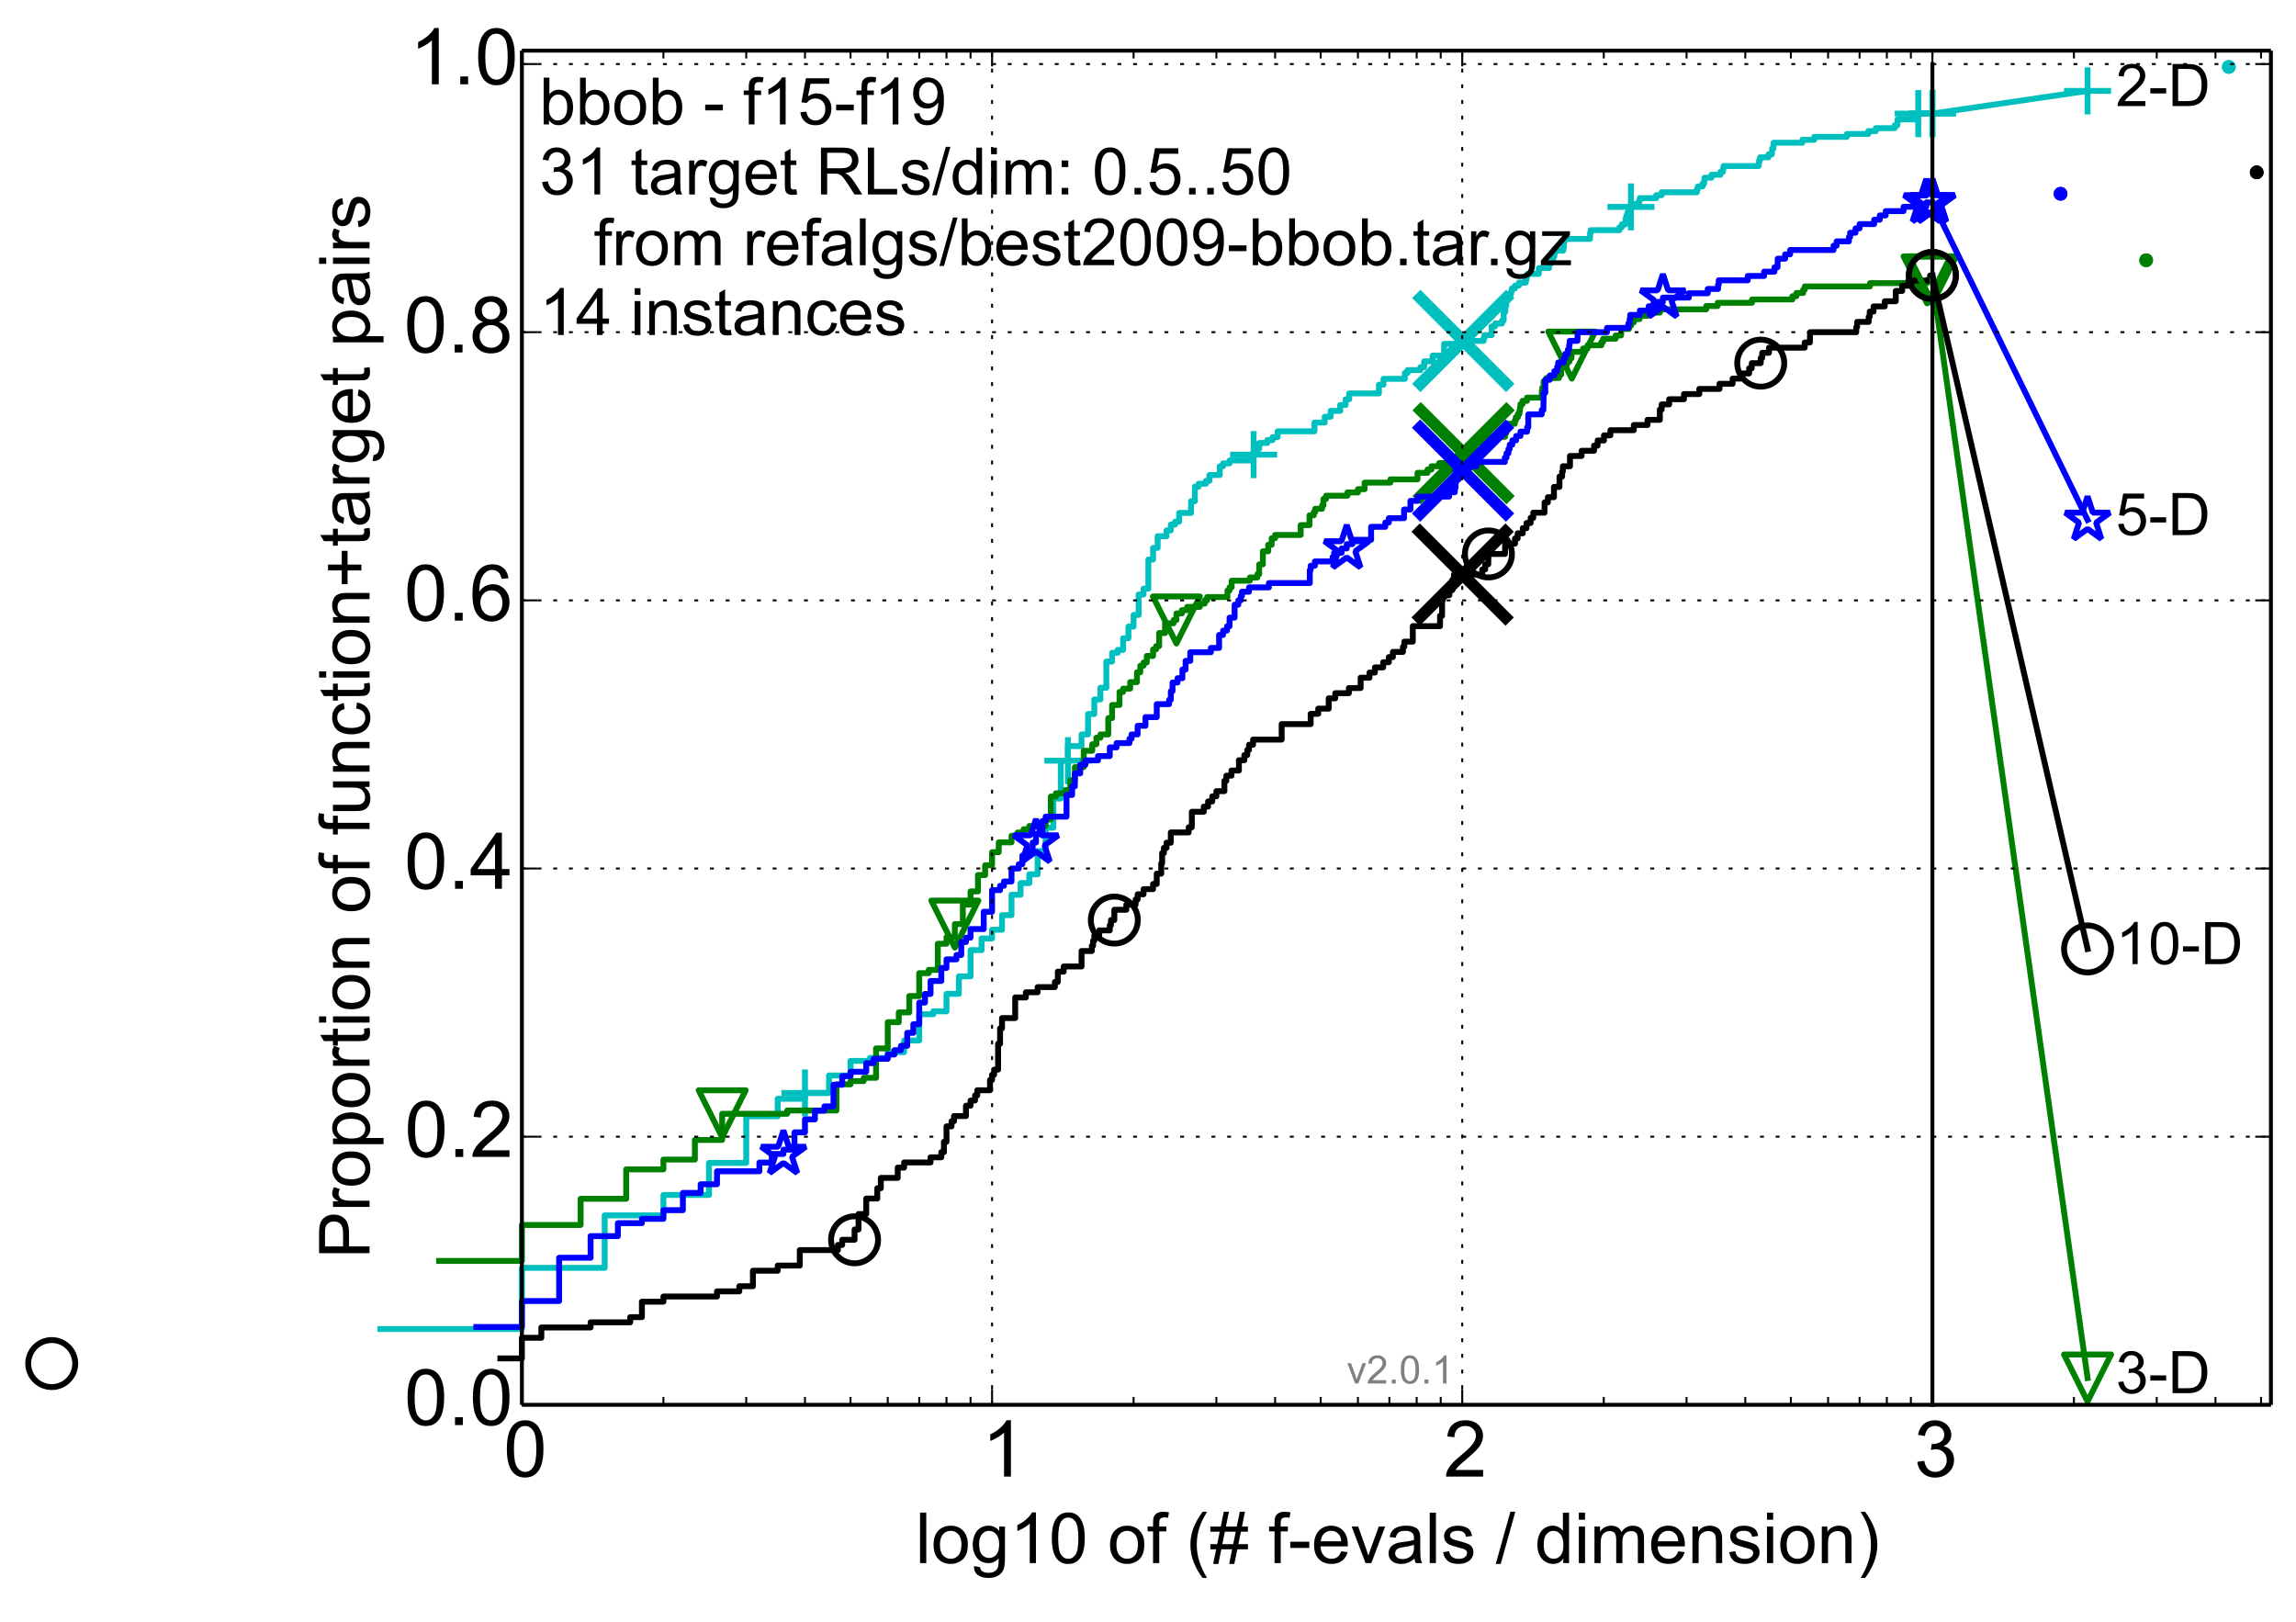 <?xml version="1.0" encoding="utf-8" standalone="no"?>
<!DOCTYPE svg PUBLIC "-//W3C//DTD SVG 1.1//EN"
  "http://www.w3.org/Graphics/SVG/1.1/DTD/svg11.dtd">
<!-- Created with matplotlib (http://matplotlib.org/) -->
<svg height="414pt" version="1.1" viewBox="0 0 586 414" width="586pt" xmlns="http://www.w3.org/2000/svg" xmlns:xlink="http://www.w3.org/1999/xlink">
 <defs>
  <style type="text/css">
*{stroke-linecap:butt;stroke-linejoin:round;}
  </style>
 </defs>
 <g id="figure_1">
  <g id="patch_1">
   <path d="
M0 414.924
L586.8 414.924
L586.8 0
L0 0
z
" style="fill:#ffffff;"/>
  </g>
  <g id="axes_1">
   <g id="patch_2">
    <path d="
M133.2 358.524
L579.6 358.524
L579.6 12.924
L133.2 12.924
z
" style="fill:#ffffff;"/>
   </g>
   <g id="line2d_1">
    <defs>
     <path d="
M0 1.5
C0.398 1.5 0.779 1.342 1.061 1.061
C1.342 0.779 1.5 0.398 1.5 0
C1.5 -0.398 1.342 -0.779 1.061 -1.061
C0.779 -1.342 0.398 -1.5 0 -1.5
C-0.398 -1.5 -0.779 -1.342 -1.061 -1.061
C-1.342 -0.779 -1.5 -0.398 -1.5 0
C-1.5 0.398 -1.342 0.779 -1.061 1.061
C-0.779 1.342 -0.398 1.5 0 1.5
z
" id="m977c291b42" style="stroke:#00bfbf;stroke-width:0.5;"/>
    </defs>
    <g>
     <use style="fill:#00bfbf;stroke:#00bfbf;stroke-width:0.5;" x="568.857" xlink:href="#m977c291b42" y="17.089"/>
     <use style="fill:#00bfbf;stroke:#00bfbf;stroke-width:0.5;" x="568.857" xlink:href="#m977c291b42" y="17.089"/>
    </g>
   </g>
   <g id="line2d_2">
    <path d="
M97.076 339.183
L133.2 339.183
L133.2 323.562
L154.331 323.562
L154.331 310.172
L169.324 310.172
L169.324 304.965
L180.953 304.965
L180.953 296.783
L190.455 296.783
L190.455 284.881
L198.488 284.881
L198.488 280.418
L205.447 280.418
L205.447 278.93
L211.586 278.93
L211.586 274.467
L217.076 274.467
L217.076 270.747
L222.044 270.747
L222.044 270.004
L226.578 270.004
L226.578 268.516
L230.75 268.516
L230.75 265.54
L234.612 265.54
L234.612 258.846
L238.207 258.846
L238.207 258.102
L241.571 258.102
L241.571 253.638
L244.73 253.638
L244.73 249.175
L247.709 249.175
L247.709 242.48
L250.527 242.48
L250.527 239.505
L253.2 239.505
L253.2 237.273
L255.743 237.273
L255.743 233.554
L258.167 233.554
L258.167 228.347
L260.484 228.347
L260.484 225.372
L262.702 225.372
L262.702 223.14
L264.829 223.14
L264.829 217.189
L266.873 217.189
L266.873 211.238
L268.84 211.238
L268.84 203.799
L270.735 203.799
L270.735 194.129
L272.564 194.129
L272.564 190.41
L276.04 190.41
L276.04 187.434
L277.694 187.434
L277.694 182.227
L279.298 182.227
L279.298 178.508
L280.854 178.508
L280.854 175.533
L282.365 175.533
L282.365 168.838
L283.833 168.838
L283.833 166.606
L285.261 166.606
L285.261 165.862
L286.65 165.862
L286.65 162.887
L288.004 162.887
L288.004 159.911
L289.324 159.911
L289.324 156.936
L290.61 156.936
L290.61 151.729
L291.866 151.729
L291.866 150.241
L293.093 150.241
L293.093 142.802
L294.291 142.802
L294.291 139.827
L295.462 139.827
L295.462 136.852
L297.728 136.852
L297.728 135.364
L298.825 135.364
L298.825 133.876
L299.9 133.876
L299.9 133.132
L300.953 133.132
L300.953 130.901
L303.99 130.901
L303.99 127.925
L304.964 127.925
L304.964 124.206
L305.92 124.206
L305.92 123.462
L307.781 123.462
L307.781 122.718
L308.688 122.718
L308.688 121.23
L311.316 121.23
L311.316 118.999
L312.163 118.999
L312.163 118.255
L313.818 118.255
L313.818 117.511
L319.227 117.511
L319.227 116.023
L319.956 116.023
L319.956 115.279
L320.675 115.279
L320.675 114.536
L321.384 114.536
L321.384 113.048
L323.455 113.048
L323.455 112.304
L324.792 112.304
L324.792 111.56
L326.095 111.56
L326.095 110.072
L335.489 110.072
L335.489 107.841
L338.108 107.841
L338.108 106.353
L339.619 106.353
L339.619 104.865
L342.044 104.865
L342.044 103.378
L343.446 103.378
L343.446 101.89
L344.36 101.89
L344.36 100.402
L351.939 100.402
L351.939 98.171
L353.101 98.171
L353.101 96.683
L358.554 96.683
L358.554 95.195
L359.239 95.195
L359.239 94.451
L362.539 94.451
L362.539 93.707
L363.489 93.707
L363.489 92.22
L365.642 92.22
L365.642 90.732
L368.571 90.732
L368.571 87.756
L372.147 87.756
L372.147 87.013
L378.639 87.013
L378.639 86.269
L378.873 86.269
L378.873 85.525
L380.71 85.525
L380.71 83.293
L381.605 83.293
L381.605 82.549
L383.349 82.549
L383.349 81.805
L383.776 81.805
L383.776 79.574
L384.2 79.574
L384.2 78.086
L384.411 78.086
L384.411 76.598
L384.829 76.598
L384.829 75.855
L385.451 75.855
L385.451 75.111
L385.656 75.111
L385.656 74.367
L385.861 74.367
L385.861 73.623
L386.672 73.623
L386.672 72.879
L387.669 72.879
L387.669 72.135
L389.416 72.135
L389.416 71.391
L389.606 71.391
L389.606 70.647
L389.796 70.647
L389.796 69.904
L392.744 69.904
L392.744 68.416
L395.363 68.416
L395.363 67.672
L395.533 67.672
L395.533 66.928
L396.208 66.928
L396.208 66.184
L396.375 66.184
L396.375 65.44
L396.708 65.44
L396.708 64.697
L396.874 64.697
L396.874 63.953
L398.981 63.953
L398.981 63.209
L399.14 63.209
L399.14 61.721
L399.298 61.721
L399.298 60.977
L405.821 60.977
L405.821 59.489
L405.96 59.489
L405.96 58.746
L413.334 58.746
L413.334 58.002
L413.934 58.002
L413.934 57.258
L414.88 57.258
L414.88 55.77
L415.113 55.77
L415.113 55.026
L415.346 55.026
L415.346 54.282
L415.693 54.282
L415.693 52.795
L416.266 52.795
L416.266 52.051
L418.28 52.051
L418.28 51.307
L418.499 51.307
L418.499 50.563
L422.695 50.563
L422.695 49.819
L424.088 49.819
L424.088 49.075
L433.08 49.075
L433.08 48.331
L433.327 48.331
L433.327 47.588
L434.546 47.588
L434.546 46.844
L434.946 46.844
L435.025 45.356
L436.824 45.356
L436.824 44.612
L439.08 44.612
L439.08 43.868
L439.739 43.868
L439.739 43.124
L439.884 43.124
L439.884 42.381
L448.851 42.381
L448.851 41.637
L448.973 41.637
L448.973 40.893
L449.216 40.893
L449.216 40.149
L451.353 40.149
L451.353 39.405
L452.219 39.405
L452.276 37.917
L452.618 37.917
L452.674 36.43
L460.015 36.43
L460.015 35.686
L463.029 35.686
L463.029 34.942
L471.347 34.942
L471.347 34.198
L476.834 34.198
L476.834 33.454
L478.76 33.454
L478.76 32.71
L483.583 32.71
L483.583 31.966
L484.268 31.966
L484.299 30.479
L489.39 30.479
L489.39 29.735
L489.586 29.735
L489.586 28.991
L493.2 28.991
L493.2 28.991" style="fill:none;stroke:#00bfbf;stroke-linecap:square;stroke-width:1.5;"/>
   </g>
   <g id="line2d_3">
    <defs>
     <path d="
M-6 0
L6 0
M0 6
L0 -6" id="m3e4de746de" style="stroke:#00bfbf;stroke-width:1.5;"/>
    </defs>
    <g>
     <use style="fill:none;stroke:#00bfbf;stroke-width:1.5;" x="205.447" xlink:href="#m3e4de746de" y="278.93"/>
     <use style="fill:none;stroke:#00bfbf;stroke-width:1.5;" x="272.564" xlink:href="#m3e4de746de" y="194.129"/>
     <use style="fill:none;stroke:#00bfbf;stroke-width:1.5;" x="319.956" xlink:href="#m3e4de746de" y="116.023"/>
     <use style="fill:none;stroke:#00bfbf;stroke-width:1.5;" x="416.266" xlink:href="#m3e4de746de" y="52.795"/>
     <use style="fill:none;stroke:#00bfbf;stroke-width:1.5;" x="489.586" xlink:href="#m3e4de746de" y="28.991"/>
     <use style="fill:none;stroke:#00bfbf;stroke-width:1.5;" x="493.2" xlink:href="#m3e4de746de" y="28.991"/>
    </g>
   </g>
   <g id="line2d_4"/>
   <g id="line2d_5">
    <path clip-path="url(#p63d92de1a6)" d="
M373.46 87.013" style="fill:none;stroke:#00bfbf;stroke-linecap:square;"/>
    <defs>
     <path d="
M-12 12
L12 -12
M-12 -12
L12 12" id="m09e435d1d9" style="stroke:#00bfbf;stroke-width:3;"/>
    </defs>
    <g clip-path="url(#p63d92de1a6)">
     <use style="fill:#00bfbf;stroke:#00bfbf;stroke-width:3;" x="373.46" xlink:href="#m09e435d1d9" y="87.013"/>
    </g>
   </g>
   <g id="line2d_6">
    <defs>
     <path d="
M0 1.5
C0.398 1.5 0.779 1.342 1.061 1.061
C1.342 0.779 1.5 0.398 1.5 0
C1.5 -0.398 1.342 -0.779 1.061 -1.061
C0.779 -1.342 0.398 -1.5 0 -1.5
C-0.398 -1.5 -0.779 -1.342 -1.061 -1.061
C-1.342 -0.779 -1.5 -0.398 -1.5 0
C-1.5 0.398 -1.342 0.779 -1.061 1.061
C-0.779 1.342 -0.398 1.5 0 1.5
z
" id="mb0b177905e" style="stroke:#008000;stroke-width:0.5;"/>
    </defs>
    <g>
     <use style="fill:#008000;stroke:#008000;stroke-width:0.5;" x="547.757" xlink:href="#mb0b177905e" y="66.42"/>
     <use style="fill:#008000;stroke:#008000;stroke-width:0.5;" x="547.757" xlink:href="#mb0b177905e" y="66.42"/>
    </g>
   </g>
   <g id="line2d_7">
    <path d="
M112.069 321.802
L133.2 321.802
L133.2 312.622
L148.193 312.622
L148.193 305.945
L159.822 305.945
L159.822 298.434
L169.324 298.434
L169.324 295.93
L177.357 295.93
L177.357 290.922
L184.316 290.922
L184.316 284.246
L200.913 284.246
L200.913 283.411
L213.481 283.411
L213.481 276.735
L217.076 276.735
L217.076 275.9
L220.44 275.9
L220.44 275.065
L223.599 275.065
L223.599 267.554
L226.578 267.554
L226.578 260.878
L229.396 260.878
L229.396 258.374
L232.069 258.374
L232.069 254.201
L234.612 254.201
L234.612 248.359
L237.036 248.359
L237.036 247.524
L239.353 247.524
L239.353 240.848
L241.571 240.848
L241.571 239.178
L243.698 239.178
L243.698 235.84
L245.742 235.84
L245.742 230.833
L247.709 230.833
L247.709 227.494
L249.604 227.494
L249.604 223.321
L251.433 223.321
L251.433 220.818
L253.2 220.818
L253.2 217.479
L254.909 217.479
L254.909 214.976
L258.167 214.976
L258.167 213.306
L259.723 213.306
L259.723 212.472
L261.234 212.472
L261.234 211.637
L262.702 211.637
L262.702 210.803
L266.873 210.803
L266.873 209.134
L268.193 209.134
L268.193 203.291
L269.48 203.291
L269.48 202.457
L271.962 202.457
L271.962 201.622
L273.16 201.622
L273.16 199.119
L274.331 199.119
L274.331 195.78
L276.597 195.78
L276.597 191.607
L278.769 191.607
L278.769 189.938
L279.822 189.938
L279.822 188.269
L280.854 188.269
L280.854 187.434
L282.859 187.434
L282.859 183.262
L283.833 183.262
L283.833 179.923
L285.728 179.923
L285.728 176.585
L286.65 176.585
L286.65 175.75
L288.448 175.75
L288.448 174.081
L290.185 174.081
L290.185 171.577
L291.032 171.577
L291.032 169.908
L291.866 169.908
L291.866 169.074
L292.687 169.074
L292.687 167.404
L294.291 167.404
L294.291 165.735
L295.074 165.735
L295.074 164.901
L295.847 164.901
L295.847 161.562
L297.357 161.562
L297.357 159.059
L299.544 159.059
L299.544 158.224
L300.253 158.224
L300.253 156.555
L301.643 156.555
L301.643 155.72
L302.997 155.72
L302.997 154.886
L306.235 154.886
L306.235 154.051
L307.476 154.051
L307.476 153.217
L308.085 153.217
L308.085 152.382
L313.272 152.382
L313.272 150.713
L313.818 150.713
L313.818 149.878
L314.358 149.878
L314.358 148.209
L318.982 148.209
L318.982 147.375
L320.913 147.375
L320.913 146.54
L321.384 146.54
L321.384 144.036
L322.315 144.036
L322.315 140.698
L323.68 140.698
L323.68 139.029
L324.571 139.029
L324.571 137.36
L325.447 137.36
L325.447 136.525
L331.97 136.525
L331.97 134.021
L334.22 134.021
L334.22 131.517
L335.31 131.517
L335.31 130.683
L335.668 130.683
L335.668 129.848
L337.423 129.848
L337.423 129.014
L337.767 129.014
L337.767 127.345
L338.448 127.345
L338.448 126.51
L343.905 126.51
L343.905 125.675
L346.578 125.675
L346.578 124.841
L348.287 124.841
L348.287 123.172
L354.859 123.172
L354.859 122.337
L361.787 122.337
L361.787 120.668
L364.32 120.668
L364.32 119.833
L365.34 119.833
L365.34 118.999
L367.322 118.999
L367.322 118.164
L371.791 118.164
L371.791 117.33
L371.97 117.33
L371.97 116.495
L372.5 116.495
L372.5 115.66
L375.743 115.66
L375.743 114.826
L378.325 114.826
L378.325 113.157
L379.876 113.157
L379.876 111.488
L384.13 111.488
L384.13 110.653
L384.411 110.653
L384.411 108.984
L384.829 108.984
L384.829 108.149
L386.605 108.149
L386.605 107.315
L386.873 107.315
L386.873 106.48
L387.405 106.48
L387.405 105.645
L387.8 105.645
L387.8 104.811
L387.931 104.811
L387.931 103.976
L388.062 103.976
L388.062 103.142
L388.582 103.142
L388.582 102.307
L389.733 102.307
L389.733 101.473
L393.514 101.473
L393.514 99.803
L393.631 99.803
L393.631 98.969
L393.982 98.969
L393.982 97.3
L394.677 97.3
L394.677 96.465
L397.911 96.465
L397.911 95.63
L398.449 95.63
L398.449 93.127
L399.926 93.127
L399.926 92.292
L400.546 92.292
L400.546 91.458
L401.058 91.458
L401.16 89.788
L404.025 89.788
L404.025 88.954
L405.167 88.954
L405.167 88.119
L408.712 88.119
L408.712 87.285
L409.15 87.285
L409.15 86.45
L412.36 86.45
L412.36 85.615
L413.735 85.615
L413.815 83.946
L415.77 83.946
L415.77 83.112
L416.304 83.112
L416.304 82.277
L416.984 82.277
L416.984 81.443
L418.462 81.443
L418.462 80.608
L420.604 80.608
L420.604 79.773
L423.661 79.773
L423.661 78.939
L435.474 78.939
L435.474 78.104
L438.389 78.104
L438.389 77.27
L447.156 77.27
L447.156 76.435
L457.457 76.435
L457.457 75.601
L458.482 75.601
L458.482 74.766
L460.211 74.766
L460.211 73.931
L460.635 73.931
L460.635 73.097
L477.273 73.097
L477.273 72.262
L491.845 72.262
L491.845 71.428
L493.2 71.428
L493.2 71.428" style="fill:none;stroke:#008000;stroke-linecap:square;stroke-width:1.5;"/>
   </g>
   <g id="line2d_8">
    <defs>
     <path d="
M-7.34788e-16 6
L6 -6
L-6 -6
z
" id="m397e16cd68" style="stroke:#008000;stroke-linejoin:miter;stroke-width:1.5;"/>
    </defs>
    <g>
     <use style="fill:none;stroke:#008000;stroke-linejoin:miter;stroke-width:1.5;" x="184.316" xlink:href="#m397e16cd68" y="284.246"/>
     <use style="fill:none;stroke:#008000;stroke-linejoin:miter;stroke-width:1.5;" x="243.698" xlink:href="#m397e16cd68" y="235.84"/>
     <use style="fill:none;stroke:#008000;stroke-linejoin:miter;stroke-width:1.5;" x="300.253" xlink:href="#m397e16cd68" y="158.224"/>
     <use style="fill:none;stroke:#008000;stroke-linejoin:miter;stroke-width:1.5;" x="401.16" xlink:href="#m397e16cd68" y="90.623"/>
     <use style="fill:none;stroke:#008000;stroke-linejoin:miter;stroke-width:1.5;" x="491.845" xlink:href="#m397e16cd68" y="71.428"/>
     <use style="fill:none;stroke:#008000;stroke-linejoin:miter;stroke-width:1.5;" x="493.2" xlink:href="#m397e16cd68" y="71.428"/>
    </g>
   </g>
   <g id="line2d_9"/>
   <g id="line2d_10">
    <path clip-path="url(#p63d92de1a6)" d="
M373.546 115.66" style="fill:none;stroke:#008000;stroke-linecap:square;"/>
    <defs>
     <path d="
M-12 12
L12 -12
M-12 -12
L12 12" id="m8c089fa6cd" style="stroke:#008000;stroke-width:3;"/>
    </defs>
    <g clip-path="url(#p63d92de1a6)">
     <use style="fill:#008000;stroke:#008000;stroke-width:3;" x="373.546" xlink:href="#m8c089fa6cd" y="115.66"/>
    </g>
   </g>
   <g id="line2d_11">
    <defs>
     <path d="
M0 1.5
C0.398 1.5 0.779 1.342 1.061 1.061
C1.342 0.779 1.5 0.398 1.5 0
C1.5 -0.398 1.342 -0.779 1.061 -1.061
C0.779 -1.342 0.398 -1.5 0 -1.5
C-0.398 -1.5 -0.779 -1.342 -1.061 -1.061
C-1.342 -0.779 -1.5 -0.398 -1.5 0
C-1.5 0.398 -1.342 0.779 -1.061 1.061
C-0.779 1.342 -0.398 1.5 0 1.5
z
" id="m76a7ce5b4a" style="stroke:#0000ff;stroke-width:0.5;"/>
    </defs>
    <g>
     <use style="fill:#0000ff;stroke:#0000ff;stroke-width:0.5;" x="525.91" xlink:href="#m76a7ce5b4a" y="49.459"/>
     <use style="fill:#0000ff;stroke:#0000ff;stroke-width:0.5;" x="525.91" xlink:href="#m76a7ce5b4a" y="49.459"/>
    </g>
   </g>
   <g id="line2d_12">
    <path d="
M121.571 338.655
L133.2 338.655
L133.2 332.032
L142.702 332.032
L142.702 320.994
L150.735 320.994
L150.735 315.475
L157.694 315.475
L157.694 312.164
L163.833 312.164
L163.833 311.06
L169.324 311.06
L169.324 308.852
L174.291 308.852
L174.291 304.437
L178.825 304.437
L178.825 302.23
L182.997 302.23
L182.997 298.918
L193.818 298.918
L193.818 296.711
L196.977 296.711
L196.977 294.503
L199.956 294.503
L199.956 293.399
L202.774 293.399
L202.774 288.984
L205.447 288.984
L205.447 285.673
L207.99 285.673
L207.99 283.465
L210.414 283.465
L210.414 282.361
L212.731 282.361
L212.731 276.842
L214.949 276.842
L214.949 274.635
L217.076 274.635
L217.076 273.531
L221.087 273.531
L221.087 271.323
L222.983 271.323
L222.983 270.219
L226.578 270.219
L226.578 269.116
L228.287 269.116
L228.287 268.012
L229.942 268.012
L229.942 266.908
L231.545 266.908
L231.545 263.597
L233.101 263.597
L233.101 261.389
L234.612 261.389
L234.612 255.87
L236.08 255.87
L236.08 253.662
L237.508 253.662
L237.508 250.351
L240.251 250.351
L240.251 247.04
L241.571 247.04
L241.571 244.832
L244.114 244.832
L244.114 243.728
L245.34 243.728
L245.34 240.417
L246.538 240.417
L246.538 239.313
L247.709 239.313
L247.709 237.105
L251.073 237.105
L251.073 232.69
L253.2 232.69
L253.2 227.171
L255.244 227.171
L255.244 226.067
L256.237 226.067
L256.237 224.964
L258.167 224.964
L258.167 221.652
L260.029 221.652
L260.029 220.548
L260.935 220.548
L260.935 218.341
L262.702 218.341
L262.702 217.237
L263.563 217.237
L263.563 215.029
L264.411 215.029
L264.411 212.822
L266.065 212.822
L266.065 209.51
L266.873 209.51
L266.873 208.407
L272.203 208.407
L272.203 202.888
L273.631 202.888
L273.631 200.68
L274.331 200.68
L274.331 197.369
L275.702 197.369
L275.702 195.161
L277.039 195.161
L277.039 194.057
L280.237 194.057
L280.237 192.953
L283.25 192.953
L283.25 190.746
L284.978 190.746
L284.978 189.642
L288.271 189.642
L288.271 188.538
L288.8 188.538
L288.8 187.434
L290.356 187.434
L290.356 185.227
L292.36 185.227
L292.36 183.019
L295.23 183.019
L295.23 179.708
L298.389 179.708
L298.389 178.604
L298.825 178.604
L298.825 176.396
L299.258 176.396
L299.258 174.189
L300.534 174.189
L300.534 173.085
L301.78 173.085
L301.78 170.877
L302.594 170.877
L302.594 168.67
L303.792 168.67
L303.792 166.462
L309.046 166.462
L309.046 165.358
L311.145 165.358
L311.145 162.047
L312.163 162.047
L312.163 160.943
L313.162 160.943
L313.162 159.839
L313.818 159.839
L313.818 157.632
L315.105 157.632
L315.105 154.32
L316.05 154.32
L316.05 153.217
L316.67 153.217
L316.67 152.113
L316.977 152.113
L316.977 151.009
L318.785 151.009
L318.785 149.905
L323.86 149.905
L323.86 148.801
L334.293 148.801
L334.293 145.49
L334.513 145.49
L334.513 144.386
L335.596 144.386
L335.596 143.282
L340.113 143.282
L340.113 142.179
L340.505 142.179
L340.505 141.075
L342.421 141.075
L342.421 139.971
L343.722 139.971
L343.722 138.867
L345.17 138.867
L345.17 137.763
L349.942 137.763
L349.942 134.452
L353.559 134.452
L353.559 133.348
L354.463 133.348
L354.463 132.244
L358.346 132.244
L358.346 130.037
L359.983 130.037
L359.983 127.829
L361.831 127.829
L361.831 126.725
L369.864 126.725
L369.864 125.622
L371.289 125.622
L371.289 124.518
L371.505 124.518
L371.505 120.103
L374.74 120.103
L374.74 118.999
L376.823 118.999
L376.823 117.895
L384.073 117.895
L384.073 116.791
L384.495 116.791
L384.495 115.687
L384.996 115.687
L384.996 114.584
L385.327 114.584
L385.327 113.48
L385.984 113.48
L385.984 112.376
L386.953 112.376
L386.953 111.272
L388.062 111.272
L388.062 110.168
L389.758 110.168
L389.758 109.065
L390.061 109.065
L390.061 105.753
L393.49 105.753
L393.49 104.649
L393.912 104.649
L393.982 100.234
L394.4 100.234
L394.4 96.923
L395.567 96.923
L395.567 95.819
L396.708 95.819
L396.708 94.715
L397.433 94.715
L397.433 93.611
L397.694 93.611
L397.694 92.508
L399.108 92.508
L399.108 91.404
L399.487 91.404
L399.487 90.3
L400.175 90.3
L400.175 89.196
L400.485 89.196
L400.485 88.092
L400.608 88.092
L400.608 86.989
L402.602 86.989
L402.662 84.781
L410.151 84.781
L410.151 83.677
L415.601 83.677
L415.601 82.573
L415.923 82.573
L415.923 81.47
L416.061 81.47
L416.061 80.366
L418.52 80.366
L418.52 79.262
L420.786 79.262
L420.786 78.158
L423.037 78.158
L423.037 77.054
L424.42 77.054
L424.42 75.951
L431.042 75.951
L431.042 74.847
L435.862 74.847
L435.862 73.743
L438.488 73.743
L438.488 72.639
L438.667 72.639
L438.667 71.535
L446.069 71.535
L446.069 70.431
L450.248 70.431
L450.248 69.328
L452.889 69.328
L452.889 68.224
L453.674 68.224
L453.719 66.016
L455.618 66.016
L455.618 64.912
L456.888 64.912
L456.888 63.809
L467.967 63.809
L467.967 62.705
L468.756 62.705
L468.756 61.601
L471.892 61.601
L471.892 60.497
L472.204 60.497
L472.204 59.394
L473.574 59.394
L473.574 58.29
L474.612 58.29
L474.612 57.186
L478.332 57.186
L478.332 56.082
L479.768 56.082
L479.768 54.978
L481.283 54.978
L481.283 53.874
L485.834 53.874
L485.834 52.771
L491.645 52.771
L491.645 51.667
L493.2 51.667
L493.2 51.667" style="fill:none;stroke:#0000ff;stroke-linecap:square;stroke-width:1.5;"/>
   </g>
   <g id="line2d_13">
    <defs>
     <path d="
M3.67394e-16 -6
L-1.347 -1.854
L-5.706 -1.854
L-2.18 0.708
L-3.527 4.854
L-4.20996e-16 2.292
L3.527 4.854
L2.18 0.708
L5.706 -1.854
L1.347 -1.854
z
" id="m0933169453" style="stroke:#0000ff;stroke-linejoin:bevel;stroke-width:1.5;"/>
    </defs>
    <g>
     <use style="fill:none;stroke:#0000ff;stroke-linejoin:bevel;stroke-width:1.5;" x="199.956" xlink:href="#m0933169453" y="294.503"/>
     <use style="fill:none;stroke:#0000ff;stroke-linejoin:bevel;stroke-width:1.5;" x="264.411" xlink:href="#m0933169453" y="215.029"/>
     <use style="fill:none;stroke:#0000ff;stroke-linejoin:bevel;stroke-width:1.5;" x="343.722" xlink:href="#m0933169453" y="139.971"/>
     <use style="fill:none;stroke:#0000ff;stroke-linejoin:bevel;stroke-width:1.5;" x="424.42" xlink:href="#m0933169453" y="75.951"/>
     <use style="fill:none;stroke:#0000ff;stroke-linejoin:bevel;stroke-width:1.5;" x="491.645" xlink:href="#m0933169453" y="51.667"/>
     <use style="fill:none;stroke:#0000ff;stroke-linejoin:bevel;stroke-width:1.5;" x="493.2" xlink:href="#m0933169453" y="51.667"/>
    </g>
   </g>
   <g id="line2d_14"/>
   <g id="line2d_15">
    <path clip-path="url(#p63d92de1a6)" d="
M373.408 120.103" style="fill:none;stroke:#0000ff;stroke-linecap:square;"/>
    <defs>
     <path d="
M-12 12
L12 -12
M-12 -12
L12 12" id="ma4a355cd2c" style="stroke:#0000ff;stroke-width:3;"/>
    </defs>
    <g clip-path="url(#p63d92de1a6)">
     <use style="fill:#0000ff;stroke:#0000ff;stroke-width:3;" x="373.408" xlink:href="#ma4a355cd2c" y="120.103"/>
    </g>
   </g>
   <g id="line2d_16">
    <defs>
     <path d="
M0 1.5
C0.398 1.5 0.779 1.342 1.061 1.061
C1.342 0.779 1.5 0.398 1.5 0
C1.5 -0.398 1.342 -0.779 1.061 -1.061
C0.779 -1.342 0.398 -1.5 0 -1.5
C-0.398 -1.5 -0.779 -1.342 -1.061 -1.061
C-1.342 -0.779 -1.5 -0.398 -1.5 0
C-1.5 0.398 -1.342 0.779 -1.061 1.061
C-0.779 1.342 -0.398 1.5 0 1.5
z
" id="m66763a63fb" style="stroke:#000000;stroke-width:0.5;"/>
    </defs>
    <g>
     <use style="stroke:#000000;stroke-width:0.5;" x="575.976" xlink:href="#m66763a63fb" y="43.983"/>
     <use style="stroke:#000000;stroke-width:0.5;" x="575.976" xlink:href="#m66763a63fb" y="43.983"/>
    </g>
   </g>
   <g id="line2d_17">
    <path d="
M127.709 346.679
L133.2 346.679
L133.2 341.415
L138.167 341.415
L138.167 338.782
L150.735 338.782
L150.735 337.466
L160.854 337.466
L160.854 336.15
L163.833 336.15
L163.833 332.202
L169.324 332.202
L169.324 330.886
L182.997 330.886
L182.997 329.57
L188.688 329.57
L188.688 328.254
L192.163 328.254
L192.163 324.306
L198.488 324.306
L198.488 322.99
L204.128 322.99
L204.128 319.041
L213.852 319.041
L213.852 317.725
L214.949 317.725
L214.949 316.409
L218.108 316.409
L218.108 313.777
L219.12 313.777
L219.12 309.829
L221.087 309.829
L221.087 305.881
L223.905 305.881
L223.905 303.249
L224.811 303.249
L224.811 300.616
L229.121 300.616
L229.121 297.984
L230.75 297.984
L230.75 296.668
L237.508 296.668
L237.508 295.352
L240.251 295.352
L240.251 294.036
L240.915 294.036
L240.915 291.404
L241.571 291.404
L241.571 287.456
L242.858 287.456
L242.858 286.14
L243.489 286.14
L243.489 284.824
L246.538 284.824
L246.538 282.191
L247.709 282.191
L247.709 280.875
L248.855 280.875
L248.855 279.559
L249.418 279.559
L249.418 278.243
L252.676 278.243
L252.676 275.611
L253.2 275.611
L253.2 274.295
L253.719 274.295
L253.719 272.979
L254.74 272.979
L254.74 266.399
L255.244 266.399
L255.244 262.45
L255.743 262.45
L255.743 259.818
L259.106 259.818
L259.106 254.554
L261.826 254.554
L261.826 253.238
L264.829 253.238
L264.829 251.922
L269.225 251.922
L269.225 250.606
L269.985 250.606
L269.985 247.974
L271.475 247.974
L271.475 246.658
L276.04 246.658
L276.04 242.709
L278.663 242.709
L278.663 241.393
L278.981 241.393
L278.981 240.077
L279.298 240.077
L279.298 238.761
L280.546 238.761
L280.546 237.445
L283.25 237.445
L283.25 236.129
L283.542 236.129
L283.542 234.813
L284.409 234.813
L284.409 232.181
L287.467 232.181
L287.467 230.865
L289.842 230.865
L289.842 229.549
L290.356 229.549
L290.356 228.233
L291.866 228.233
L291.866 226.917
L294.291 226.917
L294.291 225.6
L295.23 225.6
L295.23 222.968
L296.38 222.968
L296.38 220.336
L296.607 220.336
L296.607 217.704
L297.059 217.704
L297.059 216.388
L297.728 216.388
L297.728 215.072
L298.825 215.072
L298.825 212.44
L303.396 212.44
L303.396 211.124
L304.186 211.124
L304.186 207.175
L307.23 207.175
L307.23 205.859
L308.327 205.859
L308.327 204.543
L309.402 204.543
L309.402 203.227
L310.455 203.227
L310.455 201.911
L312.499 201.911
L312.499 199.279
L312.997 199.279
L312.997 197.963
L314.304 197.963
L314.304 196.647
L316.205 196.647
L316.205 194.015
L317.587 194.015
L317.587 192.699
L318.339 192.699
L318.339 191.383
L318.785 191.383
L318.785 190.067
L319.811 190.067
L319.811 188.75
L327.114 188.75
L327.114 184.802
L334.513 184.802
L334.513 182.17
L336.447 182.17
L336.447 180.854
L339.12 180.854
L339.12 178.222
L340.797 178.222
L340.797 176.906
L344.269 176.906
L344.269 175.59
L347.268 175.59
L347.268 172.958
L349.533 172.958
L349.533 171.642
L350.91 171.642
L350.91 170.326
L353.024 170.326
L353.024 169.009
L354.463 169.009
L354.463 167.693
L355.498 167.693
L355.498 166.377
L358.068 166.377
L358.068 165.061
L358.415 165.061
L358.415 163.745
L360.584 163.745
L360.584 159.797
L367.535 159.797
L367.535 157.165
L368.055 157.165
L368.055 153.217
L368.228 153.217
L368.228 151.901
L369.92 151.901
L369.92 150.584
L370.691 150.584
L370.691 147.952
L371.073 147.952
L371.073 146.636
L378.309 146.636
L378.309 145.32
L379.06 145.32
L379.06 144.004
L379.845 144.004
L379.891 141.372
L384.116 141.372
L384.158 138.74
L386.672 138.74
L386.672 137.424
L387.352 137.424
L387.352 136.108
L388.647 136.108
L388.647 134.792
L389.606 134.792
L389.606 133.476
L390.661 133.476
L390.661 132.159
L391.328 132.159
L391.328 130.843
L394.192 130.843
L394.227 128.211
L395.056 128.211
L395.056 126.895
L396.608 126.895
L396.608 124.263
L398.019 124.263
L398.019 121.631
L398.694 121.631
L398.694 120.315
L398.886 120.315
L398.886 118.999
L400.7 118.999
L400.7 116.367
L403.659 116.367
L403.659 115.051
L406.842 115.051
L406.842 113.734
L407.763 113.734
L407.763 112.418
L409.376 112.418
L409.376 111.102
L411.016 111.102
L411.016 109.786
L416.991 109.786
L416.991 108.47
L420.492 108.47
L420.492 107.154
L423.634 107.154
L423.634 104.522
L424.107 104.522
L424.107 103.206
L426.015 103.206
L426.015 101.89
L429.79 101.89
L429.79 100.574
L433.704 100.574
L433.704 99.258
L438.874 99.258
L438.874 97.942
L442.209 97.942
L442.209 96.626
L444.261 96.626
L444.261 95.309
L446.415 95.309
L446.415 93.993
L447.101 93.993
L447.101 92.677
L449.386 92.677
L449.386 91.361
L449.759 91.361
L449.759 90.045
L451.481 90.045
L451.481 88.729
L460.612 88.729
L460.612 87.413
L461.93 87.413
L461.977 84.781
L473.764 84.781
L473.764 83.465
L473.99 83.465
L473.99 82.149
L476.934 82.149
L476.934 80.833
L477.204 80.833
L477.204 79.517
L478.18 79.517
L478.18 78.201
L481.034 78.201
L481.034 76.885
L483.84 76.885
L483.859 74.252
L485.479 74.252
L485.479 72.936
L487.051 72.936
L487.051 71.62
L492.618 71.62
L492.618 70.304
L493.2 70.304
L493.2 70.304" style="fill:none;stroke:#000000;stroke-linecap:square;stroke-width:1.5;"/>
   </g>
   <g id="line2d_18">
    <defs>
     <path d="
M0 6
C1.591 6 3.117 5.368 4.243 4.243
C5.368 3.117 6 1.591 6 0
C6 -1.591 5.368 -3.117 4.243 -4.243
C3.117 -5.368 1.591 -6 0 -6
C-1.591 -6 -3.117 -5.368 -4.243 -4.243
C-5.368 -3.117 -6 -1.591 -6 0
C-6 1.591 -5.368 3.117 -4.243 4.243
C-3.117 5.368 -1.591 6 0 6
z
" id="ma42492ef9b" style="stroke:#000000;stroke-width:1.5;"/>
    </defs>
    <g>
     <use style="fill:none;stroke:#000000;stroke-width:1.5;" x="13.2" xlink:href="#ma42492ef9b" y="347.995"/>
     <use style="fill:none;stroke:#000000;stroke-width:1.5;" x="218.108" xlink:href="#ma42492ef9b" y="316.409"/>
     <use style="fill:none;stroke:#000000;stroke-width:1.5;" x="284.409" xlink:href="#ma42492ef9b" y="234.813"/>
     <use style="fill:none;stroke:#000000;stroke-width:1.5;" x="379.891" xlink:href="#ma42492ef9b" y="141.372"/>
     <use style="fill:none;stroke:#000000;stroke-width:1.5;" x="449.386" xlink:href="#ma42492ef9b" y="92.677"/>
     <use style="fill:none;stroke:#000000;stroke-width:1.5;" x="493.2" xlink:href="#ma42492ef9b" y="70.304"/>
    </g>
   </g>
   <g id="line2d_19"/>
   <g id="line2d_20">
    <path clip-path="url(#p63d92de1a6)" d="
M373.304 146.636" style="fill:none;stroke:#000000;stroke-linecap:square;"/>
    <defs>
     <path d="
M-12 12
L12 -12
M-12 -12
L12 12" id="m47417b404f" style="stroke:#000000;stroke-width:3;"/>
    </defs>
    <g clip-path="url(#p63d92de1a6)">
     <use style="stroke:#000000;stroke-width:3;" x="373.304" xlink:href="#m47417b404f" y="146.636"/>
    </g>
   </g>
   <g id="line2d_21">
    <path d="
M493.2 71.428
L532.8 351.68" style="fill:none;stroke:#008000;stroke-linecap:square;stroke-width:1.5;"/>
    <g>
     <use style="fill:none;stroke:#008000;stroke-linejoin:miter;stroke-width:1.5;" x="493.2" xlink:href="#m397e16cd68" y="71.428"/>
     <use style="fill:none;stroke:#008000;stroke-linejoin:miter;stroke-width:1.5;" x="532.8" xlink:href="#m397e16cd68" y="351.68"/>
    </g>
   </g>
   <g id="line2d_22">
    <path d="
M493.2 70.304
L532.8 242.183" style="fill:none;stroke:#000000;stroke-linecap:square;stroke-width:1.5;"/>
    <g>
     <use style="fill:none;stroke:#000000;stroke-width:1.5;" x="493.2" xlink:href="#ma42492ef9b" y="70.304"/>
     <use style="fill:none;stroke:#000000;stroke-width:1.5;" x="532.8" xlink:href="#ma42492ef9b" y="242.183"/>
    </g>
   </g>
   <g id="line2d_23">
    <path d="
M493.2 51.667
L532.8 132.686" style="fill:none;stroke:#0000ff;stroke-linecap:square;stroke-width:1.5;"/>
    <g>
     <use style="fill:none;stroke:#0000ff;stroke-linejoin:bevel;stroke-width:1.5;" x="493.2" xlink:href="#m0933169453" y="51.667"/>
     <use style="fill:none;stroke:#0000ff;stroke-linejoin:bevel;stroke-width:1.5;" x="532.8" xlink:href="#m0933169453" y="132.686"/>
    </g>
   </g>
   <g id="line2d_24">
    <path d="
M493.2 28.991
L532.8 23.189" style="fill:none;stroke:#00bfbf;stroke-linecap:square;stroke-width:1.5;"/>
    <g>
     <use style="fill:none;stroke:#00bfbf;stroke-width:1.5;" x="493.2" xlink:href="#m3e4de746de" y="28.991"/>
     <use style="fill:none;stroke:#00bfbf;stroke-width:1.5;" x="532.8" xlink:href="#m3e4de746de" y="23.189"/>
    </g>
   </g>
   <g id="line2d_25">
    <path d="
M493.2 358.524
L493.2 16.345" style="fill:none;stroke:#000000;stroke-linecap:square;"/>
   </g>
   <g id="matplotlib.axis_1">
    <g id="xtick_1">
     <g id="line2d_26">
      <path clip-path="url(#p63d92de1a6)" d="
M133.2 358.524
L133.2 12.924" style="fill:none;stroke:#000000;stroke-dasharray:1,3;stroke-dashoffset:0.0;stroke-width:0.5;"/>
     </g>
     <g id="line2d_27">
      <defs>
       <path d="
M0 0
L0 -4" id="m93b0483c22" style="stroke:#000000;stroke-width:0.5;"/>
      </defs>
      <g>
       <use style="stroke:#000000;stroke-width:0.5;" x="133.2" xlink:href="#m93b0483c22" y="358.524"/>
      </g>
     </g>
     <g id="line2d_28">
      <defs>
       <path d="
M0 0
L0 4" id="m741efc42ff" style="stroke:#000000;stroke-width:0.5;"/>
      </defs>
      <g>
       <use style="stroke:#000000;stroke-width:0.5;" x="133.2" xlink:href="#m741efc42ff" y="12.924"/>
      </g>
     </g>
     <g id="text_1">
      <!-- 0 -->
      <defs>
       <path d="
M4.156 35.297
Q4.156 48 6.766 55.734
Q9.375 63.484 14.516 67.672
Q19.672 71.875 27.484 71.875
Q33.25 71.875 37.594 69.547
Q41.938 67.234 44.766 62.859
Q47.609 58.5 49.219 52.219
Q50.828 45.953 50.828 35.297
Q50.828 22.703 48.234 14.969
Q45.656 7.234 40.5 3
Q35.359 -1.219 27.484 -1.219
Q17.141 -1.219 11.234 6.203
Q4.156 15.141 4.156 35.297
M13.188 35.297
Q13.188 17.672 17.312 11.828
Q21.438 6 27.484 6
Q33.547 6 37.672 11.859
Q41.797 17.719 41.797 35.297
Q41.797 52.984 37.672 58.781
Q33.547 64.594 27.391 64.594
Q21.344 64.594 17.719 59.469
Q13.188 52.938 13.188 35.297" id="ArialMT-30"/>
      </defs>
      <g transform="translate(128.533 376.839)scale(0.2 -0.2)">
       <use xlink:href="#ArialMT-30"/>
      </g>
     </g>
    </g>
    <g id="xtick_2">
     <g id="line2d_29">
      <path clip-path="url(#p63d92de1a6)" d="
M253.2 358.524
L253.2 12.924" style="fill:none;stroke:#000000;stroke-dasharray:1,3;stroke-dashoffset:0.0;stroke-width:0.5;"/>
     </g>
     <g id="line2d_30">
      <g>
       <use style="stroke:#000000;stroke-width:0.5;" x="253.2" xlink:href="#m93b0483c22" y="358.524"/>
      </g>
     </g>
     <g id="line2d_31">
      <g>
       <use style="stroke:#000000;stroke-width:0.5;" x="253.2" xlink:href="#m741efc42ff" y="12.924"/>
      </g>
     </g>
     <g id="text_2">
      <!-- 1 -->
      <defs>
       <path d="
M37.25 0
L28.469 0
L28.469 56
Q25.297 52.984 20.141 49.953
Q14.984 46.922 10.891 45.406
L10.891 53.906
Q18.266 57.375 23.781 62.297
Q29.297 67.234 31.594 71.875
L37.25 71.875
z
" id="ArialMT-31"/>
      </defs>
      <g transform="translate(250.564 376.839)scale(0.2 -0.2)">
       <use xlink:href="#ArialMT-31"/>
      </g>
     </g>
    </g>
    <g id="xtick_3">
     <g id="line2d_32">
      <path clip-path="url(#p63d92de1a6)" d="
M373.2 358.524
L373.2 12.924" style="fill:none;stroke:#000000;stroke-dasharray:1,3;stroke-dashoffset:0.0;stroke-width:0.5;"/>
     </g>
     <g id="line2d_33">
      <g>
       <use style="stroke:#000000;stroke-width:0.5;" x="373.2" xlink:href="#m93b0483c22" y="358.524"/>
      </g>
     </g>
     <g id="line2d_34">
      <g>
       <use style="stroke:#000000;stroke-width:0.5;" x="373.2" xlink:href="#m741efc42ff" y="12.924"/>
      </g>
     </g>
     <g id="text_3">
      <!-- 2 -->
      <defs>
       <path d="
M50.344 8.453
L50.344 0
L3.031 0
Q2.938 3.172 4.047 6.109
Q5.859 10.938 9.828 15.625
Q13.812 20.312 21.344 26.469
Q33.016 36.031 37.109 41.625
Q41.219 47.219 41.219 52.203
Q41.219 57.422 37.469 61
Q33.734 64.594 27.734 64.594
Q21.391 64.594 17.578 60.781
Q13.766 56.984 13.719 50.25
L4.688 51.172
Q5.609 61.281 11.656 66.578
Q17.719 71.875 27.938 71.875
Q38.234 71.875 44.234 66.156
Q50.25 60.453 50.25 52
Q50.25 47.703 48.484 43.547
Q46.734 39.406 42.656 34.812
Q38.578 30.219 29.109 22.219
Q21.188 15.578 18.938 13.203
Q16.703 10.844 15.234 8.453
z
" id="ArialMT-32"/>
      </defs>
      <g transform="translate(368.459 376.839)scale(0.2 -0.2)">
       <use xlink:href="#ArialMT-32"/>
      </g>
     </g>
    </g>
    <g id="xtick_4">
     <g id="line2d_35">
      <path clip-path="url(#p63d92de1a6)" d="
M493.2 358.524
L493.2 12.924" style="fill:none;stroke:#000000;stroke-dasharray:1,3;stroke-dashoffset:0.0;stroke-width:0.5;"/>
     </g>
     <g id="line2d_36">
      <g>
       <use style="stroke:#000000;stroke-width:0.5;" x="493.2" xlink:href="#m93b0483c22" y="358.524"/>
      </g>
     </g>
     <g id="line2d_37">
      <g>
       <use style="stroke:#000000;stroke-width:0.5;" x="493.2" xlink:href="#m741efc42ff" y="12.924"/>
      </g>
     </g>
     <g id="text_4">
      <!-- 3 -->
      <defs>
       <path d="
M4.203 18.891
L12.984 20.062
Q14.5 12.594 18.141 9.297
Q21.781 6 27 6
Q33.203 6 37.469 10.297
Q41.75 14.594 41.75 20.953
Q41.75 27 37.797 30.922
Q33.844 34.859 27.734 34.859
Q25.25 34.859 21.531 33.891
L22.516 41.609
Q23.391 41.5 23.922 41.5
Q29.547 41.5 34.031 44.422
Q38.531 47.359 38.531 53.469
Q38.531 58.297 35.25 61.469
Q31.984 64.656 26.812 64.656
Q21.688 64.656 18.266 61.422
Q14.844 58.203 13.875 51.766
L5.078 53.328
Q6.688 62.156 12.391 67.016
Q18.109 71.875 26.609 71.875
Q32.469 71.875 37.391 69.359
Q42.328 66.844 44.938 62.5
Q47.562 58.156 47.562 53.266
Q47.562 48.641 45.062 44.828
Q42.578 41.016 37.703 38.766
Q44.047 37.312 47.562 32.688
Q51.078 28.078 51.078 21.141
Q51.078 11.766 44.234 5.25
Q37.406 -1.266 26.953 -1.266
Q17.531 -1.266 11.297 4.344
Q5.078 9.969 4.203 18.891" id="ArialMT-33"/>
      </defs>
      <g transform="translate(488.512 376.839)scale(0.2 -0.2)">
       <use xlink:href="#ArialMT-33"/>
      </g>
     </g>
    </g>
    <g id="xtick_5">
     <g id="line2d_38">
      <defs>
       <path d="
M0 0
L0 -2" id="m177f7580d0" style="stroke:#000000;stroke-width:0.5;"/>
      </defs>
      <g>
       <use style="stroke:#000000;stroke-width:0.5;" x="169.324" xlink:href="#m177f7580d0" y="358.524"/>
      </g>
     </g>
     <g id="line2d_39">
      <defs>
       <path d="
M0 0
L0 2" id="m5284c7e2a0" style="stroke:#000000;stroke-width:0.5;"/>
      </defs>
      <g>
       <use style="stroke:#000000;stroke-width:0.5;" x="169.324" xlink:href="#m5284c7e2a0" y="12.924"/>
      </g>
     </g>
    </g>
    <g id="xtick_6">
     <g id="line2d_40">
      <g>
       <use style="stroke:#000000;stroke-width:0.5;" x="190.455" xlink:href="#m177f7580d0" y="358.524"/>
      </g>
     </g>
     <g id="line2d_41">
      <g>
       <use style="stroke:#000000;stroke-width:0.5;" x="190.455" xlink:href="#m5284c7e2a0" y="12.924"/>
      </g>
     </g>
    </g>
    <g id="xtick_7">
     <g id="line2d_42">
      <g>
       <use style="stroke:#000000;stroke-width:0.5;" x="205.447" xlink:href="#m177f7580d0" y="358.524"/>
      </g>
     </g>
     <g id="line2d_43">
      <g>
       <use style="stroke:#000000;stroke-width:0.5;" x="205.447" xlink:href="#m5284c7e2a0" y="12.924"/>
      </g>
     </g>
    </g>
    <g id="xtick_8">
     <g id="line2d_44">
      <g>
       <use style="stroke:#000000;stroke-width:0.5;" x="217.076" xlink:href="#m177f7580d0" y="358.524"/>
      </g>
     </g>
     <g id="line2d_45">
      <g>
       <use style="stroke:#000000;stroke-width:0.5;" x="217.076" xlink:href="#m5284c7e2a0" y="12.924"/>
      </g>
     </g>
    </g>
    <g id="xtick_9">
     <g id="line2d_46">
      <g>
       <use style="stroke:#000000;stroke-width:0.5;" x="226.578" xlink:href="#m177f7580d0" y="358.524"/>
      </g>
     </g>
     <g id="line2d_47">
      <g>
       <use style="stroke:#000000;stroke-width:0.5;" x="226.578" xlink:href="#m5284c7e2a0" y="12.924"/>
      </g>
     </g>
    </g>
    <g id="xtick_10">
     <g id="line2d_48">
      <g>
       <use style="stroke:#000000;stroke-width:0.5;" x="234.612" xlink:href="#m177f7580d0" y="358.524"/>
      </g>
     </g>
     <g id="line2d_49">
      <g>
       <use style="stroke:#000000;stroke-width:0.5;" x="234.612" xlink:href="#m5284c7e2a0" y="12.924"/>
      </g>
     </g>
    </g>
    <g id="xtick_11">
     <g id="line2d_50">
      <g>
       <use style="stroke:#000000;stroke-width:0.5;" x="241.571" xlink:href="#m177f7580d0" y="358.524"/>
      </g>
     </g>
     <g id="line2d_51">
      <g>
       <use style="stroke:#000000;stroke-width:0.5;" x="241.571" xlink:href="#m5284c7e2a0" y="12.924"/>
      </g>
     </g>
    </g>
    <g id="xtick_12">
     <g id="line2d_52">
      <g>
       <use style="stroke:#000000;stroke-width:0.5;" x="247.709" xlink:href="#m177f7580d0" y="358.524"/>
      </g>
     </g>
     <g id="line2d_53">
      <g>
       <use style="stroke:#000000;stroke-width:0.5;" x="247.709" xlink:href="#m5284c7e2a0" y="12.924"/>
      </g>
     </g>
    </g>
    <g id="xtick_13">
     <g id="line2d_54">
      <g>
       <use style="stroke:#000000;stroke-width:0.5;" x="289.324" xlink:href="#m177f7580d0" y="358.524"/>
      </g>
     </g>
     <g id="line2d_55">
      <g>
       <use style="stroke:#000000;stroke-width:0.5;" x="289.324" xlink:href="#m5284c7e2a0" y="12.924"/>
      </g>
     </g>
    </g>
    <g id="xtick_14">
     <g id="line2d_56">
      <g>
       <use style="stroke:#000000;stroke-width:0.5;" x="310.455" xlink:href="#m177f7580d0" y="358.524"/>
      </g>
     </g>
     <g id="line2d_57">
      <g>
       <use style="stroke:#000000;stroke-width:0.5;" x="310.455" xlink:href="#m5284c7e2a0" y="12.924"/>
      </g>
     </g>
    </g>
    <g id="xtick_15">
     <g id="line2d_58">
      <g>
       <use style="stroke:#000000;stroke-width:0.5;" x="325.447" xlink:href="#m177f7580d0" y="358.524"/>
      </g>
     </g>
     <g id="line2d_59">
      <g>
       <use style="stroke:#000000;stroke-width:0.5;" x="325.447" xlink:href="#m5284c7e2a0" y="12.924"/>
      </g>
     </g>
    </g>
    <g id="xtick_16">
     <g id="line2d_60">
      <g>
       <use style="stroke:#000000;stroke-width:0.5;" x="337.076" xlink:href="#m177f7580d0" y="358.524"/>
      </g>
     </g>
     <g id="line2d_61">
      <g>
       <use style="stroke:#000000;stroke-width:0.5;" x="337.076" xlink:href="#m5284c7e2a0" y="12.924"/>
      </g>
     </g>
    </g>
    <g id="xtick_17">
     <g id="line2d_62">
      <g>
       <use style="stroke:#000000;stroke-width:0.5;" x="346.578" xlink:href="#m177f7580d0" y="358.524"/>
      </g>
     </g>
     <g id="line2d_63">
      <g>
       <use style="stroke:#000000;stroke-width:0.5;" x="346.578" xlink:href="#m5284c7e2a0" y="12.924"/>
      </g>
     </g>
    </g>
    <g id="xtick_18">
     <g id="line2d_64">
      <g>
       <use style="stroke:#000000;stroke-width:0.5;" x="354.612" xlink:href="#m177f7580d0" y="358.524"/>
      </g>
     </g>
     <g id="line2d_65">
      <g>
       <use style="stroke:#000000;stroke-width:0.5;" x="354.612" xlink:href="#m5284c7e2a0" y="12.924"/>
      </g>
     </g>
    </g>
    <g id="xtick_19">
     <g id="line2d_66">
      <g>
       <use style="stroke:#000000;stroke-width:0.5;" x="361.571" xlink:href="#m177f7580d0" y="358.524"/>
      </g>
     </g>
     <g id="line2d_67">
      <g>
       <use style="stroke:#000000;stroke-width:0.5;" x="361.571" xlink:href="#m5284c7e2a0" y="12.924"/>
      </g>
     </g>
    </g>
    <g id="xtick_20">
     <g id="line2d_68">
      <g>
       <use style="stroke:#000000;stroke-width:0.5;" x="367.709" xlink:href="#m177f7580d0" y="358.524"/>
      </g>
     </g>
     <g id="line2d_69">
      <g>
       <use style="stroke:#000000;stroke-width:0.5;" x="367.709" xlink:href="#m5284c7e2a0" y="12.924"/>
      </g>
     </g>
    </g>
    <g id="xtick_21">
     <g id="line2d_70">
      <g>
       <use style="stroke:#000000;stroke-width:0.5;" x="409.324" xlink:href="#m177f7580d0" y="358.524"/>
      </g>
     </g>
     <g id="line2d_71">
      <g>
       <use style="stroke:#000000;stroke-width:0.5;" x="409.324" xlink:href="#m5284c7e2a0" y="12.924"/>
      </g>
     </g>
    </g>
    <g id="xtick_22">
     <g id="line2d_72">
      <g>
       <use style="stroke:#000000;stroke-width:0.5;" x="430.455" xlink:href="#m177f7580d0" y="358.524"/>
      </g>
     </g>
     <g id="line2d_73">
      <g>
       <use style="stroke:#000000;stroke-width:0.5;" x="430.455" xlink:href="#m5284c7e2a0" y="12.924"/>
      </g>
     </g>
    </g>
    <g id="xtick_23">
     <g id="line2d_74">
      <g>
       <use style="stroke:#000000;stroke-width:0.5;" x="445.447" xlink:href="#m177f7580d0" y="358.524"/>
      </g>
     </g>
     <g id="line2d_75">
      <g>
       <use style="stroke:#000000;stroke-width:0.5;" x="445.447" xlink:href="#m5284c7e2a0" y="12.924"/>
      </g>
     </g>
    </g>
    <g id="xtick_24">
     <g id="line2d_76">
      <g>
       <use style="stroke:#000000;stroke-width:0.5;" x="457.076" xlink:href="#m177f7580d0" y="358.524"/>
      </g>
     </g>
     <g id="line2d_77">
      <g>
       <use style="stroke:#000000;stroke-width:0.5;" x="457.076" xlink:href="#m5284c7e2a0" y="12.924"/>
      </g>
     </g>
    </g>
    <g id="xtick_25">
     <g id="line2d_78">
      <g>
       <use style="stroke:#000000;stroke-width:0.5;" x="466.578" xlink:href="#m177f7580d0" y="358.524"/>
      </g>
     </g>
     <g id="line2d_79">
      <g>
       <use style="stroke:#000000;stroke-width:0.5;" x="466.578" xlink:href="#m5284c7e2a0" y="12.924"/>
      </g>
     </g>
    </g>
    <g id="xtick_26">
     <g id="line2d_80">
      <g>
       <use style="stroke:#000000;stroke-width:0.5;" x="474.612" xlink:href="#m177f7580d0" y="358.524"/>
      </g>
     </g>
     <g id="line2d_81">
      <g>
       <use style="stroke:#000000;stroke-width:0.5;" x="474.612" xlink:href="#m5284c7e2a0" y="12.924"/>
      </g>
     </g>
    </g>
    <g id="xtick_27">
     <g id="line2d_82">
      <g>
       <use style="stroke:#000000;stroke-width:0.5;" x="481.571" xlink:href="#m177f7580d0" y="358.524"/>
      </g>
     </g>
     <g id="line2d_83">
      <g>
       <use style="stroke:#000000;stroke-width:0.5;" x="481.571" xlink:href="#m5284c7e2a0" y="12.924"/>
      </g>
     </g>
    </g>
    <g id="xtick_28">
     <g id="line2d_84">
      <g>
       <use style="stroke:#000000;stroke-width:0.5;" x="487.709" xlink:href="#m177f7580d0" y="358.524"/>
      </g>
     </g>
     <g id="line2d_85">
      <g>
       <use style="stroke:#000000;stroke-width:0.5;" x="487.709" xlink:href="#m5284c7e2a0" y="12.924"/>
      </g>
     </g>
    </g>
    <g id="xtick_29">
     <g id="line2d_86">
      <g>
       <use style="stroke:#000000;stroke-width:0.5;" x="529.324" xlink:href="#m177f7580d0" y="358.524"/>
      </g>
     </g>
     <g id="line2d_87">
      <g>
       <use style="stroke:#000000;stroke-width:0.5;" x="529.324" xlink:href="#m5284c7e2a0" y="12.924"/>
      </g>
     </g>
    </g>
    <g id="xtick_30">
     <g id="line2d_88">
      <g>
       <use style="stroke:#000000;stroke-width:0.5;" x="550.455" xlink:href="#m177f7580d0" y="358.524"/>
      </g>
     </g>
     <g id="line2d_89">
      <g>
       <use style="stroke:#000000;stroke-width:0.5;" x="550.455" xlink:href="#m5284c7e2a0" y="12.924"/>
      </g>
     </g>
    </g>
    <g id="xtick_31">
     <g id="line2d_90">
      <g>
       <use style="stroke:#000000;stroke-width:0.5;" x="565.447" xlink:href="#m177f7580d0" y="358.524"/>
      </g>
     </g>
     <g id="line2d_91">
      <g>
       <use style="stroke:#000000;stroke-width:0.5;" x="565.447" xlink:href="#m5284c7e2a0" y="12.924"/>
      </g>
     </g>
    </g>
    <g id="xtick_32">
     <g id="line2d_92">
      <g>
       <use style="stroke:#000000;stroke-width:0.5;" x="577.076" xlink:href="#m177f7580d0" y="358.524"/>
      </g>
     </g>
     <g id="line2d_93">
      <g>
       <use style="stroke:#000000;stroke-width:0.5;" x="577.076" xlink:href="#m5284c7e2a0" y="12.924"/>
      </g>
     </g>
    </g>
    <g id="text_5">
     <!-- log10 of (# f-evals / dimension) -->
     <defs>
      <path d="
M12.359 -21.047
L6.062 -21.047
Q20.656 2.391 20.656 25.875
Q20.656 35.062 18.562 44.094
Q16.891 51.422 13.922 58.156
Q12.016 62.547 6.062 72.797
L12.359 72.797
Q21.531 60.547 25.922 48.188
Q29.688 37.547 29.688 25.922
Q29.688 12.75 24.625 0.438
Q19.578 -11.859 12.359 -21.047" id="ArialMT-29"/>
      <path d="
M40.438 6.391
Q35.547 2.25 31.031 0.531
Q26.516 -1.172 21.344 -1.172
Q12.797 -1.172 8.203 3
Q3.609 7.172 3.609 13.672
Q3.609 17.484 5.344 20.625
Q7.078 23.781 9.891 25.688
Q12.703 27.594 16.219 28.562
Q18.797 29.25 24.031 29.891
Q34.672 31.156 39.703 32.906
Q39.75 34.719 39.75 35.203
Q39.75 40.578 37.25 42.781
Q33.891 45.75 27.25 45.75
Q21.047 45.75 18.094 43.578
Q15.141 41.406 13.719 35.891
L5.125 37.062
Q6.297 42.578 8.984 45.969
Q11.672 49.359 16.75 51.188
Q21.828 53.031 28.516 53.031
Q35.156 53.031 39.297 51.469
Q43.453 49.906 45.406 47.531
Q47.359 45.172 48.141 41.547
Q48.578 39.312 48.578 33.453
L48.578 21.734
Q48.578 9.469 49.141 6.219
Q49.703 2.984 51.375 0
L42.188 0
Q40.828 2.734 40.438 6.391
M39.703 26.031
Q34.906 24.078 25.344 22.703
Q19.922 21.922 17.672 20.938
Q15.438 19.969 14.203 18.094
Q12.984 16.219 12.984 13.922
Q12.984 10.406 15.641 8.062
Q18.312 5.719 23.438 5.719
Q28.516 5.719 32.469 7.938
Q36.422 10.156 38.281 14.016
Q39.703 17 39.703 22.797
z
" id="ArialMT-61"/>
      <path d="
M4.984 -4.297
L13.531 -5.562
Q14.062 -9.516 16.5 -11.328
Q19.781 -13.766 25.438 -13.766
Q31.547 -13.766 34.859 -11.328
Q38.188 -8.891 39.359 -4.5
Q40.047 -1.812 39.984 6.781
Q34.234 0 25.641 0
Q14.938 0 9.078 7.719
Q3.219 15.438 3.219 26.219
Q3.219 33.641 5.906 39.906
Q8.594 46.188 13.688 49.609
Q18.797 53.031 25.688 53.031
Q34.859 53.031 40.828 45.609
L40.828 51.859
L48.922 51.859
L48.922 7.031
Q48.922 -5.078 46.453 -10.125
Q44 -15.188 38.641 -18.109
Q33.297 -21.047 25.484 -21.047
Q16.219 -21.047 10.5 -16.875
Q4.781 -12.703 4.984 -4.297
M12.25 26.859
Q12.25 16.656 16.297 11.969
Q20.359 7.281 26.469 7.281
Q32.516 7.281 36.609 11.938
Q40.719 16.609 40.719 26.562
Q40.719 36.078 36.5 40.906
Q32.281 45.75 26.312 45.75
Q20.453 45.75 16.344 40.984
Q12.25 36.234 12.25 26.859" id="ArialMT-67"/>
      <path d="
M8.688 0
L8.688 45.016
L0.922 45.016
L0.922 51.859
L8.688 51.859
L8.688 57.375
Q8.688 62.594 9.625 65.141
Q10.891 68.562 14.078 70.672
Q17.281 72.797 23.047 72.797
Q26.766 72.797 31.25 71.922
L29.938 64.266
Q27.203 64.75 24.75 64.75
Q20.75 64.75 19.094 63.031
Q17.438 61.328 17.438 56.641
L17.438 51.859
L27.547 51.859
L27.547 45.016
L17.438 45.016
L17.438 0
z
" id="ArialMT-66"/>
      <path d="
M42.094 16.703
L51.172 15.578
Q49.031 7.625 43.219 3.219
Q37.406 -1.172 28.375 -1.172
Q17 -1.172 10.328 5.828
Q3.656 12.844 3.656 25.484
Q3.656 38.578 10.391 45.797
Q17.141 53.031 27.875 53.031
Q38.281 53.031 44.875 45.953
Q51.469 38.875 51.469 26.031
Q51.469 25.25 51.422 23.688
L12.75 23.688
Q13.234 15.141 17.578 10.594
Q21.922 6.062 28.422 6.062
Q33.25 6.062 36.672 8.594
Q40.094 11.141 42.094 16.703
M13.234 30.906
L42.188 30.906
Q41.609 37.453 38.875 40.719
Q34.672 45.797 27.984 45.797
Q21.922 45.797 17.797 41.75
Q13.672 37.703 13.234 30.906" id="ArialMT-65"/>
      <path d="
M40.234 0
L40.234 6.547
Q35.297 -1.172 25.734 -1.172
Q19.531 -1.172 14.328 2.25
Q9.125 5.672 6.266 11.797
Q3.422 17.922 3.422 25.875
Q3.422 33.641 6 39.969
Q8.594 46.297 13.766 49.656
Q18.953 53.031 25.344 53.031
Q30.031 53.031 33.688 51.047
Q37.359 49.078 39.656 45.906
L39.656 71.578
L48.391 71.578
L48.391 0
z

M12.453 25.875
Q12.453 15.922 16.641 10.984
Q20.844 6.062 26.562 6.062
Q32.328 6.062 36.344 10.766
Q40.375 15.484 40.375 25.141
Q40.375 35.797 36.266 40.766
Q32.172 45.75 26.172 45.75
Q20.312 45.75 16.375 40.969
Q12.453 36.188 12.453 25.875" id="ArialMT-64"/>
      <path d="
M0 -1.219
L20.75 72.797
L27.781 72.797
L7.078 -1.219
z
" id="ArialMT-2f"/>
      <path d="
M21 0
L1.266 51.859
L10.547 51.859
L21.688 20.797
Q23.484 15.766 25 10.359
Q26.172 14.453 28.266 20.219
L39.797 51.859
L48.828 51.859
L29.203 0
z
" id="ArialMT-76"/>
      <path d="
M3.172 21.484
L3.172 30.328
L30.172 30.328
L30.172 21.484
z
" id="ArialMT-2d"/>
      <path d="
M6.594 0
L6.594 51.859
L14.453 51.859
L14.453 44.578
Q16.891 48.391 20.938 50.703
Q25 53.031 30.172 53.031
Q35.938 53.031 39.625 50.641
Q43.312 48.25 44.828 43.953
Q50.984 53.031 60.844 53.031
Q68.562 53.031 72.703 48.75
Q76.859 44.484 76.859 35.594
L76.859 0
L68.109 0
L68.109 32.672
Q68.109 37.938 67.25 40.25
Q66.406 42.578 64.156 43.984
Q61.922 45.406 58.891 45.406
Q53.422 45.406 49.797 41.766
Q46.188 38.141 46.188 30.125
L46.188 0
L37.406 0
L37.406 33.688
Q37.406 39.547 35.25 42.469
Q33.109 45.406 28.219 45.406
Q24.516 45.406 21.359 43.453
Q18.219 41.5 16.797 37.734
Q15.375 33.984 15.375 26.906
L15.375 0
z
" id="ArialMT-6d"/>
      <path d="
M3.078 15.484
L11.766 16.844
Q12.5 11.625 15.844 8.844
Q19.188 6.062 25.203 6.062
Q31.25 6.062 34.172 8.516
Q37.109 10.984 37.109 14.312
Q37.109 17.281 34.516 19
Q32.719 20.172 25.531 21.969
Q15.875 24.422 12.141 26.203
Q8.406 27.984 6.469 31.125
Q4.547 34.281 4.547 38.094
Q4.547 41.547 6.125 44.5
Q7.719 47.469 10.453 49.422
Q12.5 50.922 16.031 51.969
Q19.578 53.031 23.641 53.031
Q29.734 53.031 34.344 51.266
Q38.969 49.516 41.156 46.5
Q43.359 43.5 44.188 38.484
L35.594 37.312
Q35.016 41.312 32.203 43.547
Q29.391 45.797 24.266 45.797
Q18.219 45.797 15.625 43.797
Q13.031 41.797 13.031 39.109
Q13.031 37.406 14.109 36.031
Q15.188 34.625 17.484 33.688
Q18.797 33.203 25.25 31.453
Q34.578 28.953 38.25 27.359
Q41.938 25.781 44.031 22.75
Q46.141 19.734 46.141 15.234
Q46.141 10.844 43.578 6.953
Q41.016 3.078 36.172 0.953
Q31.344 -1.172 25.25 -1.172
Q15.141 -1.172 9.844 3.031
Q4.547 7.234 3.078 15.484" id="ArialMT-73"/>
      <path d="
M6.391 0
L6.391 71.578
L15.188 71.578
L15.188 0
z
" id="ArialMT-6c"/>
      <path d="
M3.328 25.922
Q3.328 40.328 11.328 47.266
Q18.016 53.031 27.641 53.031
Q38.328 53.031 45.109 46.016
Q51.906 39.016 51.906 26.656
Q51.906 16.656 48.906 10.906
Q45.906 5.172 40.156 2
Q34.422 -1.172 27.641 -1.172
Q16.75 -1.172 10.031 5.812
Q3.328 12.797 3.328 25.922
M12.359 25.922
Q12.359 15.969 16.703 11.016
Q21.047 6.062 27.641 6.062
Q34.188 6.062 38.531 11.031
Q42.875 16.016 42.875 26.219
Q42.875 35.844 38.5 40.797
Q34.125 45.75 27.641 45.75
Q21.047 45.75 16.703 40.812
Q12.359 35.891 12.359 25.922" id="ArialMT-6f"/>
      <path d="
M6.594 0
L6.594 51.859
L14.5 51.859
L14.5 44.484
Q20.219 53.031 31 53.031
Q35.688 53.031 39.625 51.344
Q43.562 49.656 45.516 46.922
Q47.469 44.188 48.25 40.438
Q48.734 37.984 48.734 31.891
L48.734 0
L39.938 0
L39.938 31.547
Q39.938 36.922 38.906 39.578
Q37.891 42.234 35.281 43.812
Q32.672 45.406 29.156 45.406
Q23.531 45.406 19.453 41.844
Q15.375 38.281 15.375 28.328
L15.375 0
z
" id="ArialMT-6e"/>
      <path d="
M23.391 -21.047
Q16.109 -11.859 11.078 0.438
Q6.062 12.75 6.062 25.922
Q6.062 37.547 9.812 48.188
Q14.203 60.547 23.391 72.797
L29.688 72.797
Q23.781 62.641 21.875 58.297
Q18.891 51.562 17.188 44.234
Q15.094 35.109 15.094 25.875
Q15.094 2.391 29.688 -21.047
z
" id="ArialMT-28"/>
      <path d="
M5.031 -1.219
L9.281 19.578
L1.031 19.578
L1.031 26.859
L10.75 26.859
L14.359 44.578
L1.031 44.578
L1.031 51.859
L15.828 51.859
L20.062 72.797
L27.391 72.797
L23.141 51.859
L38.531 51.859
L42.781 72.797
L50.141 72.797
L45.906 51.859
L54.344 51.859
L54.344 44.578
L44.438 44.578
L40.766 26.859
L54.344 26.859
L54.344 19.578
L39.312 19.578
L35.062 -1.219
L27.734 -1.219
L31.938 19.578
L16.609 19.578
L12.359 -1.219
z

M18.062 26.859
L33.406 26.859
L37.062 44.578
L21.688 44.578
z
" id="ArialMT-23"/>
      <path d="
M6.641 61.469
L6.641 71.578
L15.438 71.578
L15.438 61.469
z

M6.641 0
L6.641 51.859
L15.438 51.859
L15.438 0
z
" id="ArialMT-69"/>
      <path id="ArialMT-20"/>
     </defs>
     <g transform="translate(233.674 398.918)scale(0.18 -0.18)">
      <use xlink:href="#ArialMT-6c"/>
      <use x="22.217" xlink:href="#ArialMT-6f"/>
      <use x="77.832" xlink:href="#ArialMT-67"/>
      <use x="133.447" xlink:href="#ArialMT-31"/>
      <use x="189.062" xlink:href="#ArialMT-30"/>
      <use x="244.678" xlink:href="#ArialMT-20"/>
      <use x="272.461" xlink:href="#ArialMT-6f"/>
      <use x="328.076" xlink:href="#ArialMT-66"/>
      <use x="355.859" xlink:href="#ArialMT-20"/>
      <use x="383.643" xlink:href="#ArialMT-28"/>
      <use x="416.943" xlink:href="#ArialMT-23"/>
      <use x="472.559" xlink:href="#ArialMT-20"/>
      <use x="500.342" xlink:href="#ArialMT-66"/>
      <use x="528.125" xlink:href="#ArialMT-2d"/>
      <use x="561.426" xlink:href="#ArialMT-65"/>
      <use x="617.041" xlink:href="#ArialMT-76"/>
      <use x="667.041" xlink:href="#ArialMT-61"/>
      <use x="722.656" xlink:href="#ArialMT-6c"/>
      <use x="744.873" xlink:href="#ArialMT-73"/>
      <use x="794.873" xlink:href="#ArialMT-20"/>
      <use x="822.656" xlink:href="#ArialMT-2f"/>
      <use x="850.439" xlink:href="#ArialMT-20"/>
      <use x="878.223" xlink:href="#ArialMT-64"/>
      <use x="933.838" xlink:href="#ArialMT-69"/>
      <use x="956.055" xlink:href="#ArialMT-6d"/>
      <use x="1039.355" xlink:href="#ArialMT-65"/>
      <use x="1094.971" xlink:href="#ArialMT-6e"/>
      <use x="1150.586" xlink:href="#ArialMT-73"/>
      <use x="1200.586" xlink:href="#ArialMT-69"/>
      <use x="1222.803" xlink:href="#ArialMT-6f"/>
      <use x="1278.418" xlink:href="#ArialMT-6e"/>
      <use x="1334.033" xlink:href="#ArialMT-29"/>
     </g>
    </g>
   </g>
   <g id="matplotlib.axis_2">
    <g id="ytick_1">
     <g id="line2d_94">
      <path clip-path="url(#p63d92de1a6)" d="
M133.2 358.524
L579.6 358.524" style="fill:none;stroke:#000000;stroke-dasharray:1,3;stroke-dashoffset:0.0;stroke-width:0.5;"/>
     </g>
     <g id="line2d_95">
      <defs>
       <path d="
M0 0
L4 0" id="m728421d6d4" style="stroke:#000000;stroke-width:0.5;"/>
      </defs>
      <g>
       <use style="stroke:#000000;stroke-width:0.5;" x="133.2" xlink:href="#m728421d6d4" y="358.524"/>
      </g>
     </g>
     <g id="line2d_96">
      <defs>
       <path d="
M0 0
L-4 0" id="mcb0005524f" style="stroke:#000000;stroke-width:0.5;"/>
      </defs>
      <g>
       <use style="stroke:#000000;stroke-width:0.5;" x="579.6" xlink:href="#mcb0005524f" y="358.524"/>
      </g>
     </g>
     <g id="text_6">
      <!-- 0.0 -->
      <defs>
       <path d="
M9.078 0
L9.078 10.016
L19.094 10.016
L19.094 0
z
" id="ArialMT-2e"/>
      </defs>
      <g transform="translate(103.188 363.694)scale(0.2 -0.2)">
       <use xlink:href="#ArialMT-30"/>
       <use x="55.615" xlink:href="#ArialMT-2e"/>
       <use x="83.398" xlink:href="#ArialMT-30"/>
      </g>
     </g>
    </g>
    <g id="ytick_2">
     <g id="line2d_97">
      <path clip-path="url(#p63d92de1a6)" d="
M133.2 290.088
L579.6 290.088" style="fill:none;stroke:#000000;stroke-dasharray:1,3;stroke-dashoffset:0.0;stroke-width:0.5;"/>
     </g>
     <g id="line2d_98">
      <g>
       <use style="stroke:#000000;stroke-width:0.5;" x="133.2" xlink:href="#m728421d6d4" y="290.088"/>
      </g>
     </g>
     <g id="line2d_99">
      <g>
       <use style="stroke:#000000;stroke-width:0.5;" x="579.6" xlink:href="#mcb0005524f" y="290.088"/>
      </g>
     </g>
     <g id="text_7">
      <!-- 0.2 -->
      <g transform="translate(103.284 295.258)scale(0.2 -0.2)">
       <use xlink:href="#ArialMT-30"/>
       <use x="55.615" xlink:href="#ArialMT-2e"/>
       <use x="83.398" xlink:href="#ArialMT-32"/>
      </g>
     </g>
    </g>
    <g id="ytick_3">
     <g id="line2d_100">
      <path clip-path="url(#p63d92de1a6)" d="
M133.2 221.652
L579.6 221.652" style="fill:none;stroke:#000000;stroke-dasharray:1,3;stroke-dashoffset:0.0;stroke-width:0.5;"/>
     </g>
     <g id="line2d_101">
      <g>
       <use style="stroke:#000000;stroke-width:0.5;" x="133.2" xlink:href="#m728421d6d4" y="221.652"/>
      </g>
     </g>
     <g id="line2d_102">
      <g>
       <use style="stroke:#000000;stroke-width:0.5;" x="579.6" xlink:href="#mcb0005524f" y="221.652"/>
      </g>
     </g>
     <g id="text_8">
      <!-- 0.4 -->
      <defs>
       <path d="
M32.328 0
L32.328 17.141
L1.266 17.141
L1.266 25.203
L33.938 71.578
L41.109 71.578
L41.109 25.203
L50.781 25.203
L50.781 17.141
L41.109 17.141
L41.109 0
z

M32.328 25.203
L32.328 57.469
L9.906 25.203
z
" id="ArialMT-34"/>
      </defs>
      <g transform="translate(103.197 226.823)scale(0.2 -0.2)">
       <use xlink:href="#ArialMT-30"/>
       <use x="55.615" xlink:href="#ArialMT-2e"/>
       <use x="83.398" xlink:href="#ArialMT-34"/>
      </g>
     </g>
    </g>
    <g id="ytick_4">
     <g id="line2d_103">
      <path clip-path="url(#p63d92de1a6)" d="
M133.2 153.217
L579.6 153.217" style="fill:none;stroke:#000000;stroke-dasharray:1,3;stroke-dashoffset:0.0;stroke-width:0.5;"/>
     </g>
     <g id="line2d_104">
      <g>
       <use style="stroke:#000000;stroke-width:0.5;" x="133.2" xlink:href="#m728421d6d4" y="153.217"/>
      </g>
     </g>
     <g id="line2d_105">
      <g>
       <use style="stroke:#000000;stroke-width:0.5;" x="579.6" xlink:href="#mcb0005524f" y="153.217"/>
      </g>
     </g>
     <g id="text_9">
      <!-- 0.6 -->
      <defs>
       <path d="
M49.75 54.047
L41.016 53.375
Q39.844 58.547 37.703 60.891
Q34.125 64.656 28.906 64.656
Q24.703 64.656 21.531 62.312
Q17.391 59.281 14.984 53.469
Q12.594 47.656 12.5 36.922
Q15.672 41.75 20.266 44.094
Q24.859 46.438 29.891 46.438
Q38.672 46.438 44.844 39.969
Q51.031 33.5 51.031 23.25
Q51.031 16.5 48.125 10.719
Q45.219 4.938 40.141 1.859
Q35.062 -1.219 28.609 -1.219
Q17.625 -1.219 10.688 6.859
Q3.766 14.938 3.766 33.5
Q3.766 54.25 11.422 63.672
Q18.109 71.875 29.438 71.875
Q37.891 71.875 43.281 67.141
Q48.688 62.406 49.75 54.047
M13.875 23.188
Q13.875 18.656 15.797 14.5
Q17.719 10.359 21.188 8.172
Q24.656 6 28.469 6
Q34.031 6 38.031 10.484
Q42.047 14.984 42.047 22.703
Q42.047 30.125 38.078 34.391
Q34.125 38.672 28.125 38.672
Q22.172 38.672 18.016 34.391
Q13.875 30.125 13.875 23.188" id="ArialMT-36"/>
      </defs>
      <g transform="translate(103.147 158.387)scale(0.2 -0.2)">
       <use xlink:href="#ArialMT-30"/>
       <use x="55.615" xlink:href="#ArialMT-2e"/>
       <use x="83.398" xlink:href="#ArialMT-36"/>
      </g>
     </g>
    </g>
    <g id="ytick_5">
     <g id="line2d_106">
      <path clip-path="url(#p63d92de1a6)" d="
M133.2 84.781
L579.6 84.781" style="fill:none;stroke:#000000;stroke-dasharray:1,3;stroke-dashoffset:0.0;stroke-width:0.5;"/>
     </g>
     <g id="line2d_107">
      <g>
       <use style="stroke:#000000;stroke-width:0.5;" x="133.2" xlink:href="#m728421d6d4" y="84.781"/>
      </g>
     </g>
     <g id="line2d_108">
      <g>
       <use style="stroke:#000000;stroke-width:0.5;" x="579.6" xlink:href="#mcb0005524f" y="84.781"/>
      </g>
     </g>
     <g id="text_10">
      <!-- 0.8 -->
      <defs>
       <path d="
M17.672 38.812
Q12.203 40.828 9.562 44.531
Q6.938 48.25 6.938 53.422
Q6.938 61.234 12.547 66.547
Q18.172 71.875 27.484 71.875
Q36.859 71.875 42.578 66.422
Q48.297 60.984 48.297 53.172
Q48.297 48.188 45.672 44.5
Q43.062 40.828 37.75 38.812
Q44.344 36.672 47.781 31.875
Q51.219 27.094 51.219 20.453
Q51.219 11.281 44.719 5.031
Q38.234 -1.219 27.641 -1.219
Q17.047 -1.219 10.547 5.047
Q4.047 11.328 4.047 20.703
Q4.047 27.688 7.594 32.391
Q11.141 37.109 17.672 38.812
M15.922 53.719
Q15.922 48.641 19.188 45.406
Q22.469 42.188 27.688 42.188
Q32.766 42.188 36.016 45.375
Q39.266 48.578 39.266 53.219
Q39.266 58.062 35.906 61.359
Q32.562 64.656 27.594 64.656
Q22.562 64.656 19.234 61.422
Q15.922 58.203 15.922 53.719
M13.094 20.656
Q13.094 16.891 14.875 13.375
Q16.656 9.859 20.172 7.922
Q23.688 6 27.734 6
Q34.031 6 38.125 10.047
Q42.234 14.109 42.234 20.359
Q42.234 26.703 38.016 30.859
Q33.797 35.016 27.438 35.016
Q21.234 35.016 17.156 30.906
Q13.094 26.812 13.094 20.656" id="ArialMT-38"/>
      </defs>
      <g transform="translate(103.109 89.951)scale(0.2 -0.2)">
       <use xlink:href="#ArialMT-30"/>
       <use x="55.615" xlink:href="#ArialMT-2e"/>
       <use x="83.398" xlink:href="#ArialMT-38"/>
      </g>
     </g>
    </g>
    <g id="ytick_6">
     <g id="line2d_109">
      <path clip-path="url(#p63d92de1a6)" d="
M133.2 16.345
L579.6 16.345" style="fill:none;stroke:#000000;stroke-dasharray:1,3;stroke-dashoffset:0.0;stroke-width:0.5;"/>
     </g>
     <g id="line2d_110">
      <g>
       <use style="stroke:#000000;stroke-width:0.5;" x="133.2" xlink:href="#m728421d6d4" y="16.345"/>
      </g>
     </g>
     <g id="line2d_111">
      <g>
       <use style="stroke:#000000;stroke-width:0.5;" x="579.6" xlink:href="#mcb0005524f" y="16.345"/>
      </g>
     </g>
     <g id="text_11">
      <!-- 1.0 -->
      <g transform="translate(104.534 21.516)scale(0.2 -0.2)">
       <use xlink:href="#ArialMT-31"/>
       <use x="55.615" xlink:href="#ArialMT-2e"/>
       <use x="83.398" xlink:href="#ArialMT-30"/>
      </g>
     </g>
    </g>
    <g id="text_12">
     <!-- Proportion of function+target pairs -->
     <defs>
      <path d="
M40.438 19
L49.078 17.875
Q47.656 8.938 41.812 3.875
Q35.984 -1.172 27.484 -1.172
Q16.844 -1.172 10.375 5.781
Q3.906 12.75 3.906 25.734
Q3.906 34.125 6.688 40.422
Q9.469 46.734 15.156 49.875
Q20.844 53.031 27.547 53.031
Q35.984 53.031 41.359 48.75
Q46.734 44.484 48.25 36.625
L39.703 35.297
Q38.484 40.531 35.375 43.156
Q32.281 45.797 27.875 45.797
Q21.234 45.797 17.078 41.031
Q12.938 36.281 12.938 25.984
Q12.938 15.531 16.938 10.797
Q20.953 6.062 27.391 6.062
Q32.562 6.062 36.031 9.234
Q39.5 12.406 40.438 19" id="ArialMT-63"/>
      <path d="
M25.781 7.859
L27.047 0.094
Q23.344 -0.688 20.406 -0.688
Q15.625 -0.688 12.984 0.828
Q10.359 2.344 9.281 4.812
Q8.203 7.281 8.203 15.188
L8.203 45.016
L1.766 45.016
L1.766 51.859
L8.203 51.859
L8.203 64.703
L16.938 69.969
L16.938 51.859
L25.781 51.859
L25.781 45.016
L16.938 45.016
L16.938 14.703
Q16.938 10.938 17.406 9.859
Q17.875 8.797 18.922 8.156
Q19.969 7.516 21.922 7.516
Q23.391 7.516 25.781 7.859" id="ArialMT-74"/>
      <path d="
M40.578 0
L40.578 7.625
Q34.516 -1.172 24.125 -1.172
Q19.531 -1.172 15.547 0.578
Q11.578 2.344 9.641 5
Q7.719 7.672 6.938 11.531
Q6.391 14.109 6.391 19.734
L6.391 51.859
L15.188 51.859
L15.188 23.094
Q15.188 16.219 15.719 13.812
Q16.547 10.359 19.234 8.375
Q21.922 6.391 25.875 6.391
Q29.828 6.391 33.297 8.422
Q36.766 10.453 38.203 13.938
Q39.656 17.438 39.656 24.078
L39.656 51.859
L48.438 51.859
L48.438 0
z
" id="ArialMT-75"/>
      <path d="
M7.719 0
L7.719 71.578
L34.719 71.578
Q41.844 71.578 45.609 70.906
Q50.875 70.016 54.438 67.547
Q58.016 65.094 60.188 60.641
Q62.359 56.203 62.359 50.875
Q62.359 41.75 56.547 35.422
Q50.734 29.109 35.547 29.109
L17.188 29.109
L17.188 0
z

M17.188 37.547
L35.688 37.547
Q44.875 37.547 48.734 40.969
Q52.594 44.391 52.594 50.594
Q52.594 55.078 50.312 58.266
Q48.047 61.469 44.344 62.5
Q41.938 63.141 35.5 63.141
L17.188 63.141
z
" id="ArialMT-50"/>
      <path d="
M6.594 -19.875
L6.594 51.859
L14.594 51.859
L14.594 45.125
Q17.438 49.078 21 51.047
Q24.562 53.031 29.641 53.031
Q36.281 53.031 41.359 49.609
Q46.438 46.188 49.016 39.953
Q51.609 33.734 51.609 26.312
Q51.609 18.359 48.75 11.984
Q45.906 5.609 40.453 2.219
Q35.016 -1.172 29 -1.172
Q24.609 -1.172 21.109 0.688
Q17.625 2.547 15.375 5.375
L15.375 -19.875
z

M14.547 25.641
Q14.547 15.625 18.594 10.844
Q22.656 6.062 28.422 6.062
Q34.281 6.062 38.453 11.016
Q42.625 15.969 42.625 26.375
Q42.625 36.281 38.547 41.203
Q34.469 46.141 28.812 46.141
Q23.188 46.141 18.859 40.891
Q14.547 35.641 14.547 25.641" id="ArialMT-70"/>
      <path d="
M25.047 11.578
L25.047 31.203
L5.562 31.203
L5.562 39.406
L25.047 39.406
L25.047 58.891
L33.344 58.891
L33.344 39.406
L52.828 39.406
L52.828 31.203
L33.344 31.203
L33.344 11.578
z
" id="ArialMT-2b"/>
      <path d="
M6.5 0
L6.5 51.859
L14.406 51.859
L14.406 44
Q17.438 49.516 20 51.266
Q22.562 53.031 25.641 53.031
Q30.078 53.031 34.672 50.203
L31.641 42.047
Q28.422 43.953 25.203 43.953
Q22.312 43.953 20.016 42.219
Q17.719 40.484 16.75 37.406
Q15.281 32.719 15.281 27.156
L15.281 0
z
" id="ArialMT-72"/>
     </defs>
     <g transform="translate(94.321 321.197)rotate(-90.0)scale(0.18 -0.18)">
      <use xlink:href="#ArialMT-50"/>
      <use x="66.699" xlink:href="#ArialMT-72"/>
      <use x="100.0" xlink:href="#ArialMT-6f"/>
      <use x="155.615" xlink:href="#ArialMT-70"/>
      <use x="211.23" xlink:href="#ArialMT-6f"/>
      <use x="266.846" xlink:href="#ArialMT-72"/>
      <use x="300.146" xlink:href="#ArialMT-74"/>
      <use x="327.93" xlink:href="#ArialMT-69"/>
      <use x="350.146" xlink:href="#ArialMT-6f"/>
      <use x="405.762" xlink:href="#ArialMT-6e"/>
      <use x="461.377" xlink:href="#ArialMT-20"/>
      <use x="489.16" xlink:href="#ArialMT-6f"/>
      <use x="544.775" xlink:href="#ArialMT-66"/>
      <use x="572.559" xlink:href="#ArialMT-20"/>
      <use x="600.342" xlink:href="#ArialMT-66"/>
      <use x="628.125" xlink:href="#ArialMT-75"/>
      <use x="683.74" xlink:href="#ArialMT-6e"/>
      <use x="739.355" xlink:href="#ArialMT-63"/>
      <use x="789.355" xlink:href="#ArialMT-74"/>
      <use x="817.139" xlink:href="#ArialMT-69"/>
      <use x="839.355" xlink:href="#ArialMT-6f"/>
      <use x="894.971" xlink:href="#ArialMT-6e"/>
      <use x="950.586" xlink:href="#ArialMT-2b"/>
      <use x="1008.984" xlink:href="#ArialMT-74"/>
      <use x="1036.768" xlink:href="#ArialMT-61"/>
      <use x="1092.383" xlink:href="#ArialMT-72"/>
      <use x="1125.684" xlink:href="#ArialMT-67"/>
      <use x="1181.299" xlink:href="#ArialMT-65"/>
      <use x="1236.914" xlink:href="#ArialMT-74"/>
      <use x="1264.697" xlink:href="#ArialMT-20"/>
      <use x="1292.48" xlink:href="#ArialMT-70"/>
      <use x="1348.096" xlink:href="#ArialMT-61"/>
      <use x="1403.711" xlink:href="#ArialMT-69"/>
      <use x="1425.928" xlink:href="#ArialMT-72"/>
      <use x="1459.229" xlink:href="#ArialMT-73"/>
     </g>
    </g>
   </g>
   <g id="patch_3">
    <path d="
M133.2 12.924
L579.6 12.924" style="fill:none;stroke:#000000;"/>
   </g>
   <g id="patch_4">
    <path d="
M579.6 358.524
L579.6 12.924" style="fill:none;stroke:#000000;"/>
   </g>
   <g id="patch_5">
    <path d="
M133.2 358.524
L579.6 358.524" style="fill:none;stroke:#000000;"/>
   </g>
   <g id="patch_6">
    <path d="
M133.2 358.524
L133.2 12.924" style="fill:none;stroke:#000000;"/>
   </g>
   <g id="text_13">
    <!-- 3-D -->
    <defs>
     <path d="
M7.719 0
L7.719 71.578
L32.375 71.578
Q40.719 71.578 45.125 70.562
Q51.266 69.141 55.609 65.438
Q61.281 60.641 64.078 53.188
Q66.891 45.75 66.891 36.188
Q66.891 28.031 64.984 21.734
Q63.094 15.438 60.109 11.297
Q57.125 7.172 53.578 4.797
Q50.047 2.438 45.047 1.219
Q40.047 0 33.547 0
z

M17.188 8.453
L32.469 8.453
Q39.547 8.453 43.578 9.766
Q47.609 11.078 50 13.484
Q53.375 16.844 55.25 22.531
Q57.125 28.219 57.125 36.328
Q57.125 47.562 53.438 53.594
Q49.75 59.625 44.484 61.672
Q40.672 63.141 32.234 63.141
L17.188 63.141
z
" id="ArialMT-44"/>
    </defs>
    <g transform="translate(540.0 355.558)scale(0.15 -0.15)">
     <use xlink:href="#ArialMT-33"/>
     <use x="55.615" xlink:href="#ArialMT-2d"/>
     <use x="88.916" xlink:href="#ArialMT-44"/>
    </g>
   </g>
   <g id="text_14">
    <!-- 10-D -->
    <g transform="translate(540.0 246.061)scale(0.15 -0.15)">
     <use xlink:href="#ArialMT-31"/>
     <use x="55.615" xlink:href="#ArialMT-30"/>
     <use x="111.23" xlink:href="#ArialMT-2d"/>
     <use x="144.531" xlink:href="#ArialMT-44"/>
    </g>
   </g>
   <g id="text_15">
    <!-- 5-D -->
    <defs>
     <path d="
M4.156 18.75
L13.375 19.531
Q14.406 12.797 18.141 9.391
Q21.875 6 27.156 6
Q33.5 6 37.891 10.781
Q42.281 15.578 42.281 23.484
Q42.281 31 38.062 35.344
Q33.844 39.703 27 39.703
Q22.75 39.703 19.328 37.766
Q15.922 35.844 13.969 32.766
L5.719 33.844
L12.641 70.609
L48.25 70.609
L48.25 62.203
L19.672 62.203
L15.828 42.969
Q22.266 47.469 29.344 47.469
Q38.719 47.469 45.156 40.969
Q51.609 34.469 51.609 24.266
Q51.609 14.547 45.953 7.469
Q39.062 -1.219 27.156 -1.219
Q17.391 -1.219 11.203 4.25
Q5.031 9.719 4.156 18.75" id="ArialMT-35"/>
    </defs>
    <g transform="translate(540.0 136.564)scale(0.15 -0.15)">
     <use xlink:href="#ArialMT-35"/>
     <use x="55.615" xlink:href="#ArialMT-2d"/>
     <use x="88.916" xlink:href="#ArialMT-44"/>
    </g>
   </g>
   <g id="text_16">
    <!-- 2-D -->
    <g transform="translate(540.0 27.067)scale(0.15 -0.15)">
     <use xlink:href="#ArialMT-32"/>
     <use x="55.615" xlink:href="#ArialMT-2d"/>
     <use x="88.916" xlink:href="#ArialMT-44"/>
    </g>
   </g>
   <g id="text_17">
    <!-- bbob - f15-f19 -->
    <defs>
     <path d="
M14.703 0
L6.547 0
L6.547 71.578
L15.328 71.578
L15.328 46.047
Q20.906 53.031 29.547 53.031
Q34.328 53.031 38.594 51.094
Q42.875 49.172 45.625 45.672
Q48.391 42.188 49.953 37.25
Q51.516 32.328 51.516 26.703
Q51.516 13.375 44.922 6.094
Q38.328 -1.172 29.109 -1.172
Q19.922 -1.172 14.703 6.5
z

M14.594 26.312
Q14.594 17 17.141 12.844
Q21.297 6.062 28.375 6.062
Q34.125 6.062 38.328 11.062
Q42.531 16.062 42.531 25.984
Q42.531 36.141 38.5 40.969
Q34.469 45.797 28.766 45.797
Q23 45.797 18.797 40.797
Q14.594 35.797 14.594 26.312" id="ArialMT-62"/>
     <path d="
M5.469 16.547
L13.922 17.328
Q14.984 11.375 18.016 8.688
Q21.047 6 25.781 6
Q29.828 6 32.875 7.859
Q35.938 9.719 37.891 12.812
Q39.844 15.922 41.156 21.188
Q42.484 26.469 42.484 31.938
Q42.484 32.516 42.438 33.688
Q39.797 29.5 35.234 26.875
Q30.672 24.266 25.344 24.266
Q16.453 24.266 10.297 30.703
Q4.156 37.156 4.156 47.703
Q4.156 58.594 10.578 65.234
Q17 71.875 26.656 71.875
Q33.641 71.875 39.422 68.109
Q45.219 64.359 48.219 57.391
Q51.219 50.438 51.219 37.25
Q51.219 23.531 48.234 15.406
Q45.266 7.281 39.375 3.031
Q33.5 -1.219 25.594 -1.219
Q17.188 -1.219 11.859 3.438
Q6.547 8.109 5.469 16.547
M41.453 48.141
Q41.453 55.719 37.422 60.156
Q33.406 64.594 27.734 64.594
Q21.875 64.594 17.531 59.812
Q13.188 55.031 13.188 47.406
Q13.188 40.578 17.312 36.297
Q21.438 32.031 27.484 32.031
Q33.594 32.031 37.516 36.297
Q41.453 40.578 41.453 48.141" id="ArialMT-39"/>
    </defs>
    <g transform="translate(137.664 31.76)scale(0.167 -0.167)">
     <use xlink:href="#ArialMT-62"/>
     <use x="55.615" xlink:href="#ArialMT-62"/>
     <use x="111.23" xlink:href="#ArialMT-6f"/>
     <use x="166.846" xlink:href="#ArialMT-62"/>
     <use x="222.461" xlink:href="#ArialMT-20"/>
     <use x="250.244" xlink:href="#ArialMT-2d"/>
     <use x="283.545" xlink:href="#ArialMT-20"/>
     <use x="311.328" xlink:href="#ArialMT-66"/>
     <use x="339.111" xlink:href="#ArialMT-31"/>
     <use x="394.727" xlink:href="#ArialMT-35"/>
     <use x="450.342" xlink:href="#ArialMT-2d"/>
     <use x="483.643" xlink:href="#ArialMT-66"/>
     <use x="511.426" xlink:href="#ArialMT-31"/>
     <use x="567.041" xlink:href="#ArialMT-39"/>
    </g>
    <!-- 31 target RLs/dim: 0.5..50 -->
    <defs>
     <path d="
M7.859 0
L7.859 71.578
L39.594 71.578
Q49.172 71.578 54.141 69.641
Q59.125 67.719 62.109 62.828
Q65.094 57.953 65.094 52.047
Q65.094 44.438 60.156 39.203
Q55.219 33.984 44.922 32.562
Q48.688 30.766 50.641 29
Q54.781 25.203 58.5 19.484
L70.953 0
L59.031 0
L49.562 14.891
Q45.406 21.344 42.719 24.75
Q40.047 28.172 37.922 29.531
Q35.797 30.906 33.594 31.453
Q31.984 31.781 28.328 31.781
L17.328 31.781
L17.328 0
z

M17.328 39.984
L37.703 39.984
Q44.188 39.984 47.844 41.328
Q51.516 42.672 53.422 45.625
Q55.328 48.578 55.328 52.047
Q55.328 57.125 51.641 60.391
Q47.953 63.672 39.984 63.672
L17.328 63.672
z
" id="ArialMT-52"/>
     <path d="
M9.031 41.844
L9.031 51.859
L19.047 51.859
L19.047 41.844
z

M9.031 0
L9.031 10.016
L19.047 10.016
L19.047 0
z
" id="ArialMT-3a"/>
     <path d="
M7.328 0
L7.328 71.578
L16.797 71.578
L16.797 8.453
L52.047 8.453
L52.047 0
z
" id="ArialMT-4c"/>
    </defs>
    <g transform="translate(137.664 49.625)scale(0.167 -0.167)">
     <use xlink:href="#ArialMT-33"/>
     <use x="55.615" xlink:href="#ArialMT-31"/>
     <use x="111.23" xlink:href="#ArialMT-20"/>
     <use x="139.014" xlink:href="#ArialMT-74"/>
     <use x="166.797" xlink:href="#ArialMT-61"/>
     <use x="222.412" xlink:href="#ArialMT-72"/>
     <use x="255.713" xlink:href="#ArialMT-67"/>
     <use x="311.328" xlink:href="#ArialMT-65"/>
     <use x="366.943" xlink:href="#ArialMT-74"/>
     <use x="394.727" xlink:href="#ArialMT-20"/>
     <use x="422.51" xlink:href="#ArialMT-52"/>
     <use x="494.727" xlink:href="#ArialMT-4c"/>
     <use x="550.342" xlink:href="#ArialMT-73"/>
     <use x="600.342" xlink:href="#ArialMT-2f"/>
     <use x="628.125" xlink:href="#ArialMT-64"/>
     <use x="683.74" xlink:href="#ArialMT-69"/>
     <use x="705.957" xlink:href="#ArialMT-6d"/>
     <use x="789.258" xlink:href="#ArialMT-3a"/>
     <use x="817.041" xlink:href="#ArialMT-20"/>
     <use x="844.824" xlink:href="#ArialMT-30"/>
     <use x="900.439" xlink:href="#ArialMT-2e"/>
     <use x="928.223" xlink:href="#ArialMT-35"/>
     <use x="983.838" xlink:href="#ArialMT-2e"/>
     <use x="1011.621" xlink:href="#ArialMT-2e"/>
     <use x="1039.404" xlink:href="#ArialMT-35"/>
     <use x="1095.02" xlink:href="#ArialMT-30"/>
    </g>
    <!--    from refalgs/best2009-bbob.tar.gz -->
    <defs>
     <path d="
M1.953 0
L1.953 7.125
L34.969 45.016
Q29.344 44.734 25.047 44.734
L3.906 44.734
L3.906 51.859
L46.297 51.859
L46.297 46.047
L18.219 13.141
L12.797 7.125
Q18.703 7.562 23.875 7.562
L47.859 7.562
L47.859 0
z
" id="ArialMT-7a"/>
    </defs>
    <g transform="translate(137.664 67.685)scale(0.167 -0.167)">
     <use xlink:href="#ArialMT-20"/>
     <use x="27.783" xlink:href="#ArialMT-20"/>
     <use x="55.566" xlink:href="#ArialMT-20"/>
     <use x="83.35" xlink:href="#ArialMT-66"/>
     <use x="111.133" xlink:href="#ArialMT-72"/>
     <use x="144.434" xlink:href="#ArialMT-6f"/>
     <use x="200.049" xlink:href="#ArialMT-6d"/>
     <use x="283.35" xlink:href="#ArialMT-20"/>
     <use x="311.133" xlink:href="#ArialMT-72"/>
     <use x="344.434" xlink:href="#ArialMT-65"/>
     <use x="400.049" xlink:href="#ArialMT-66"/>
     <use x="427.832" xlink:href="#ArialMT-61"/>
     <use x="483.447" xlink:href="#ArialMT-6c"/>
     <use x="505.664" xlink:href="#ArialMT-67"/>
     <use x="561.279" xlink:href="#ArialMT-73"/>
     <use x="611.279" xlink:href="#ArialMT-2f"/>
     <use x="639.062" xlink:href="#ArialMT-62"/>
     <use x="694.678" xlink:href="#ArialMT-65"/>
     <use x="750.293" xlink:href="#ArialMT-73"/>
     <use x="800.293" xlink:href="#ArialMT-74"/>
     <use x="828.076" xlink:href="#ArialMT-32"/>
     <use x="883.691" xlink:href="#ArialMT-30"/>
     <use x="939.307" xlink:href="#ArialMT-30"/>
     <use x="994.922" xlink:href="#ArialMT-39"/>
     <use x="1050.537" xlink:href="#ArialMT-2d"/>
     <use x="1083.838" xlink:href="#ArialMT-62"/>
     <use x="1139.453" xlink:href="#ArialMT-62"/>
     <use x="1195.068" xlink:href="#ArialMT-6f"/>
     <use x="1250.684" xlink:href="#ArialMT-62"/>
     <use x="1306.299" xlink:href="#ArialMT-2e"/>
     <use x="1334.082" xlink:href="#ArialMT-74"/>
     <use x="1361.865" xlink:href="#ArialMT-61"/>
     <use x="1417.48" xlink:href="#ArialMT-72"/>
     <use x="1445.281" xlink:href="#ArialMT-2e"/>
     <use x="1473.064" xlink:href="#ArialMT-67"/>
     <use x="1528.68" xlink:href="#ArialMT-7a"/>
    </g>
    <!-- 14 instances -->
    <g transform="translate(137.664 85.501)scale(0.167 -0.167)">
     <use xlink:href="#ArialMT-31"/>
     <use x="55.615" xlink:href="#ArialMT-34"/>
     <use x="111.23" xlink:href="#ArialMT-20"/>
     <use x="139.014" xlink:href="#ArialMT-69"/>
     <use x="161.23" xlink:href="#ArialMT-6e"/>
     <use x="216.846" xlink:href="#ArialMT-73"/>
     <use x="266.846" xlink:href="#ArialMT-74"/>
     <use x="294.629" xlink:href="#ArialMT-61"/>
     <use x="350.244" xlink:href="#ArialMT-6e"/>
     <use x="405.859" xlink:href="#ArialMT-63"/>
     <use x="455.859" xlink:href="#ArialMT-65"/>
     <use x="511.475" xlink:href="#ArialMT-73"/>
    </g>
   </g>
   <g id="text_18">
    <!-- v2.0.1 -->
    <g style="fill:#808080;" transform="translate(343.762 353.08)scale(0.1 -0.1)">
     <use xlink:href="#ArialMT-76"/>
     <use x="50.0" xlink:href="#ArialMT-32"/>
     <use x="105.615" xlink:href="#ArialMT-2e"/>
     <use x="133.398" xlink:href="#ArialMT-30"/>
     <use x="189.014" xlink:href="#ArialMT-2e"/>
     <use x="216.797" xlink:href="#ArialMT-31"/>
    </g>
   </g>
  </g>
 </g>
 <defs>
  <clipPath id="p63d92de1a6">
   <rect height="345.6" width="446.4" x="133.2" y="12.924"/>
  </clipPath>
 </defs>
</svg>
